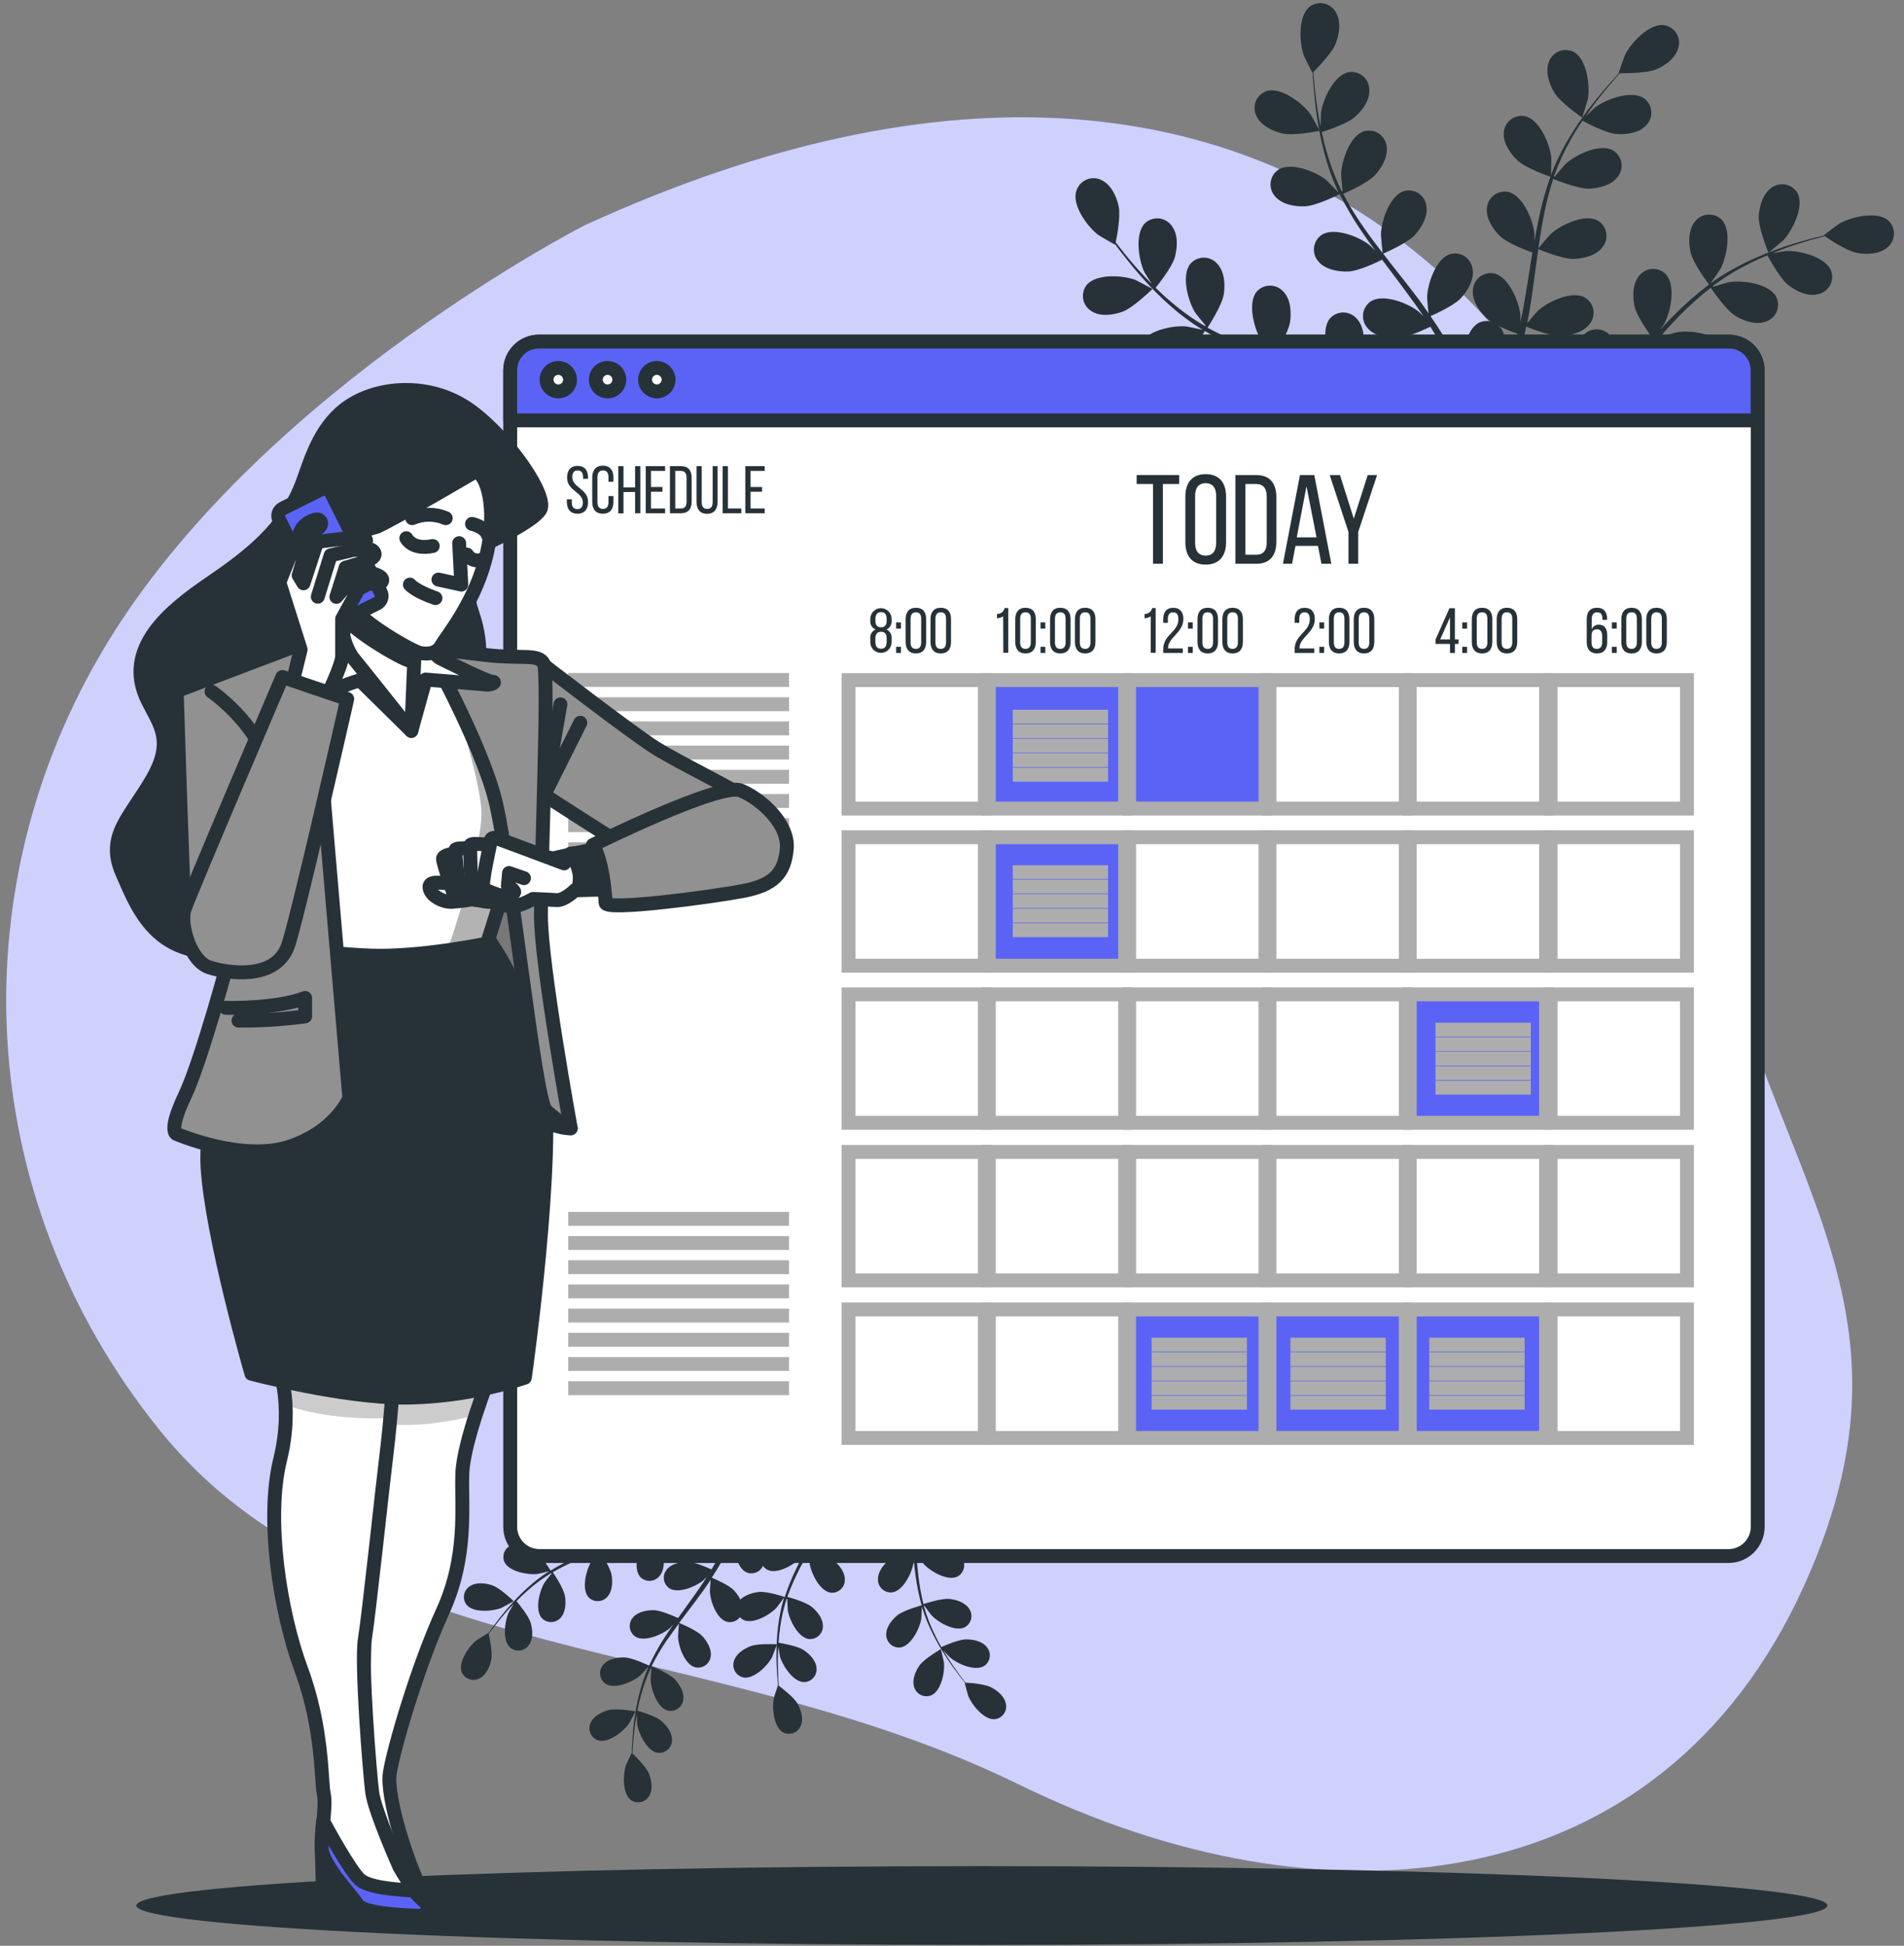 <svg width="137" height="140" viewBox="0 0 137 140" fill="none" xmlns="http://www.w3.org/2000/svg">
<rect x="0" y="0" width="137" height="140" fill="#808080" stroke="none"/>
<g clip-path="url(#clip0)">
<path d="M42.072 16.206C42.072 16.206 19.479 27.718 8.215 45.459C-3.049 63.199 -2.17 86.004 11.527 102.951C25.223 119.898 51.395 117.655 73.311 128.393C95.226 139.13 119.419 136.915 129.77 114.181C140.121 91.447 124.507 82.952 121.805 56.643C119.103 30.334 95.419 -8.192 42.072 16.206Z" fill="#5B63F6"/>
<path opacity="0.7" d="M42.072 16.206C42.072 16.206 19.479 27.718 8.215 45.459C-3.049 63.199 -2.17 86.004 11.527 102.951C25.223 119.898 51.395 117.655 73.311 128.393C95.226 139.13 119.419 136.915 129.77 114.181C140.121 91.447 124.507 82.952 121.805 56.643C119.103 30.334 95.419 -8.192 42.072 16.206Z" fill="white"/>
<path d="M70.648 139.936C104.248 139.936 131.485 138.667 131.485 137.102C131.485 135.537 104.248 134.268 70.648 134.268C37.049 134.268 9.811 135.537 9.811 137.102C9.811 138.667 37.049 139.936 70.648 139.936Z" fill="#263238"/>
<path d="M111.839 6.66C112.274 7.389 113.846 8.458 113.846 8.461C113.846 8.464 114.238 7.211 114.253 7.129C114.419 6.176 114.183 4.237 113.227 3.731C113.066 3.651 112.889 3.606 112.709 3.598C112.529 3.591 112.349 3.621 112.182 3.688C112.015 3.755 111.863 3.856 111.738 3.986C111.612 4.115 111.515 4.27 111.453 4.439C111.169 5.15 111.469 6.041 111.839 6.66Z" fill="#263238"/>
<path d="M127.243 18.179C127.243 18.197 128.257 17.351 128.315 17.29C128.98 16.589 129.847 14.839 129.335 13.893C129.244 13.737 129.122 13.602 128.976 13.497C128.83 13.392 128.663 13.319 128.487 13.282C128.31 13.246 128.128 13.247 127.953 13.286C127.777 13.324 127.611 13.4 127.466 13.507C126.835 13.939 126.593 14.849 126.547 15.572C126.52 16.417 127.243 18.179 127.243 18.179Z" fill="#263238"/>
<path d="M109.171 11.525C109.759 12.088 111.426 12.674 111.558 12.72C111.221 13.668 110.949 14.638 110.743 15.624C110.617 16.197 110.51 16.782 110.409 17.367C110.409 17.094 110.409 16.846 110.409 16.812C110.32 15.85 109.582 14.055 108.522 13.807C108.344 13.771 108.161 13.774 107.985 13.814C107.808 13.854 107.642 13.931 107.498 14.04C107.353 14.148 107.233 14.287 107.146 14.445C107.058 14.603 107.005 14.778 106.99 14.959C106.901 15.719 107.425 16.491 107.946 16.999C108.467 17.508 109.885 18.035 110.262 18.169C110.225 18.396 110.185 18.62 110.151 18.846C109.983 19.928 109.818 20.991 109.625 22.063C109.557 22.434 109.478 22.798 109.398 23.16C109.398 22.918 109.398 22.712 109.398 22.682C109.309 21.717 108.571 19.925 107.514 19.674C107.336 19.638 107.154 19.641 106.977 19.681C106.801 19.722 106.635 19.799 106.491 19.907C106.346 20.016 106.226 20.154 106.139 20.312C106.051 20.47 105.998 20.645 105.982 20.825C105.893 21.585 106.417 22.357 106.938 22.869C107.459 23.38 108.742 23.852 109.187 24.014C109.095 24.382 109.003 24.756 108.895 25.108C108.819 25.35 108.761 25.586 108.669 25.825L108.411 26.526C108.234 26.968 108.053 27.424 107.866 27.85C107.741 28.156 107.615 28.429 107.489 28.711C107.56 28.343 107.685 27.617 107.688 27.556C107.747 26.591 107.29 24.692 106.279 24.299C106.109 24.239 105.928 24.215 105.748 24.23C105.569 24.244 105.394 24.297 105.236 24.384C105.077 24.47 104.939 24.59 104.83 24.733C104.721 24.877 104.644 25.043 104.604 25.218C104.398 25.957 104.8 26.808 105.238 27.381C105.722 28.012 107.217 28.818 107.404 28.913C107.192 29.379 106.984 29.832 106.791 30.258C106.203 31.483 105.657 32.534 105.222 33.321L105.814 33.744C106.239 32.92 106.785 31.826 107.373 30.521C107.59 30.049 107.811 29.538 108.032 29.011C108.563 29.142 109.101 29.245 109.643 29.317C109.744 30.126 110.492 31.523 110.59 31.704C110.155 31.979 109.732 32.24 109.327 32.482C108.176 33.174 107.165 33.732 106.371 34.154L107.015 34.614C107.756 34.191 108.657 33.664 109.661 33.03C110.106 32.751 110.58 32.448 111.046 32.13C111.187 32.283 112.348 33.526 113.08 33.836C113.748 34.118 114.673 34.289 115.335 33.906C115.493 33.821 115.632 33.704 115.742 33.561C115.852 33.419 115.931 33.255 115.974 33.081C116.017 32.906 116.023 32.724 115.99 32.547C115.958 32.37 115.89 32.202 115.788 32.053C115.154 31.174 113.2 31.214 112.281 31.511C112.225 31.529 111.668 31.786 111.303 31.955C111.499 31.826 111.686 31.701 111.885 31.563C112.278 31.296 112.664 31.017 113.077 30.717L113.668 30.258C113.867 30.111 114.06 29.927 114.263 29.762C114.716 29.363 115.157 28.941 115.592 28.506C115.828 28.849 116.683 30.056 117.302 30.435C117.92 30.815 118.806 31.122 119.516 30.843C119.686 30.784 119.842 30.689 119.973 30.565C120.104 30.442 120.207 30.292 120.276 30.125C120.344 29.959 120.377 29.78 120.372 29.6C120.367 29.42 120.324 29.244 120.246 29.081C119.752 28.119 117.816 27.856 116.86 28.015C116.802 28.015 116.131 28.214 115.764 28.322C116.021 28.055 116.281 27.795 116.536 27.519C117.268 26.723 117.985 25.892 118.705 25.068L119.369 24.318C119.452 24.44 120.436 25.898 121.128 26.324C121.741 26.701 122.635 27.011 123.346 26.732C123.515 26.672 123.67 26.576 123.8 26.453C123.931 26.329 124.033 26.179 124.102 26.013C124.171 25.847 124.204 25.668 124.199 25.489C124.195 25.309 124.152 25.133 124.075 24.97C123.582 24.005 121.646 23.745 120.69 23.904C120.619 23.904 119.651 24.189 119.409 24.272C119.896 23.72 120.39 23.178 120.895 22.66C121.585 21.961 122.32 21.307 123.095 20.703C123.134 20.761 124.155 22.287 124.865 22.722C125.478 23.099 126.369 23.408 127.083 23.129C127.253 23.069 127.408 22.974 127.539 22.851C127.669 22.727 127.772 22.577 127.841 22.411C127.91 22.245 127.943 22.066 127.938 21.886C127.933 21.706 127.89 21.53 127.812 21.368C127.316 20.406 125.38 20.142 124.427 20.302C124.363 20.302 123.628 20.522 123.278 20.629L123.251 20.574C124.037 19.984 124.875 19.465 125.754 19.024C126.235 18.773 126.706 18.565 127.172 18.369C127.334 18.675 128.091 20.05 128.679 20.513C129.267 20.976 130.101 21.361 130.839 21.162C131.014 21.122 131.179 21.045 131.323 20.937C131.466 20.828 131.586 20.691 131.672 20.533C131.759 20.376 131.812 20.201 131.826 20.022C131.841 19.843 131.818 19.663 131.758 19.493C131.372 18.479 129.476 18.01 128.511 18.062C128.459 18.062 127.926 18.151 127.54 18.221C127.751 18.136 127.969 18.044 128.174 17.967C128.937 17.661 129.657 17.456 130.294 17.266C130.658 17.162 130.989 17.073 131.299 16.993C131.605 17.21 132.888 18.062 133.615 18.197C134.341 18.332 135.266 18.295 135.829 17.777C135.966 17.66 136.077 17.516 136.154 17.354C136.231 17.191 136.273 17.015 136.277 16.835C136.282 16.655 136.248 16.476 136.179 16.31C136.11 16.145 136.006 15.995 135.875 15.872C135.067 15.152 133.167 15.608 132.334 16.099C132.264 16.141 131.213 16.932 131.228 16.944H131.246C130.94 17.014 130.634 17.094 130.275 17.186C129.632 17.361 128.906 17.566 128.131 17.842C127.295 18.132 126.477 18.469 125.68 18.852C124.775 19.282 123.909 19.792 123.095 20.375L123.067 20.396C123.254 20.142 123.759 19.41 123.79 19.349C124.246 18.497 124.629 16.592 123.876 15.801C123.747 15.676 123.594 15.579 123.425 15.517C123.256 15.454 123.077 15.428 122.897 15.44C122.718 15.451 122.543 15.5 122.384 15.584C122.225 15.667 122.085 15.783 121.973 15.924C121.48 16.509 121.486 17.456 121.643 18.154C121.823 18.951 122.889 20.357 122.975 20.47C122.168 21.078 121.403 21.739 120.684 22.449C120.264 22.86 119.853 23.288 119.458 23.72C119.615 23.497 119.765 23.291 119.765 23.264C120.221 22.409 120.604 20.507 119.85 19.713C119.722 19.588 119.568 19.491 119.4 19.429C119.231 19.366 119.051 19.34 118.872 19.352C118.693 19.363 118.518 19.412 118.359 19.496C118.199 19.579 118.06 19.695 117.948 19.836C117.452 20.421 117.461 21.368 117.617 22.066C117.773 22.765 118.665 23.999 118.904 24.321C118.748 24.486 118.597 24.655 118.438 24.823C117.703 25.632 116.971 26.441 116.226 27.216C115.966 27.488 115.696 27.746 115.43 28.006C115.568 27.804 115.684 27.636 115.699 27.608C116.156 26.753 116.536 24.851 115.782 24.06C115.654 23.934 115.501 23.837 115.332 23.774C115.164 23.711 114.984 23.684 114.804 23.696C114.625 23.707 114.45 23.756 114.29 23.839C114.131 23.923 113.991 24.039 113.88 24.18C113.387 24.765 113.393 25.712 113.552 26.41C113.711 27.108 114.511 28.227 114.777 28.607C114.499 28.864 114.217 29.124 113.932 29.36C113.733 29.52 113.555 29.685 113.347 29.832L112.734 30.276C112.342 30.546 111.937 30.828 111.548 31.079C111.279 31.256 111.018 31.422 110.758 31.59C111.022 31.321 111.527 30.785 111.564 30.736C112.048 30.036 112.346 29.224 112.428 28.377C112.485 28.302 112.535 28.222 112.578 28.138C112.663 27.979 112.715 27.805 112.728 27.625C112.742 27.445 112.718 27.265 112.657 27.095C112.596 26.926 112.501 26.771 112.376 26.64C112.252 26.51 112.101 26.408 111.934 26.34C110.92 25.96 109.315 27.069 108.712 27.825C108.675 27.868 108.344 28.398 108.142 28.744C108.231 28.527 108.32 28.319 108.411 28.095C108.589 27.654 108.758 27.21 108.938 26.732C109.015 26.499 109.098 26.263 109.177 26.024C109.257 25.785 109.321 25.531 109.398 25.28C109.557 24.701 109.704 24.103 109.815 23.5C110.201 23.656 111.579 24.192 112.305 24.168C113.031 24.143 113.966 23.895 114.407 23.282C114.515 23.139 114.592 22.974 114.633 22.799C114.673 22.623 114.677 22.442 114.642 22.265C114.608 22.088 114.537 21.921 114.433 21.774C114.33 21.627 114.197 21.503 114.042 21.41C113.099 20.878 111.34 21.717 110.632 22.388C110.587 22.431 110.13 22.958 109.885 23.255C109.959 22.89 110.029 22.529 110.09 22.158C110.262 21.089 110.397 20.014 110.547 18.92C110.59 18.586 110.639 18.258 110.685 17.927C110.822 17.983 112.446 18.657 113.261 18.629C113.981 18.604 114.894 18.372 115.335 17.747C115.443 17.603 115.52 17.438 115.56 17.262C115.6 17.087 115.604 16.905 115.569 16.728C115.535 16.552 115.464 16.384 115.361 16.236C115.257 16.089 115.124 15.965 114.97 15.872C114.027 15.342 112.268 16.197 111.561 16.852C111.506 16.901 110.85 17.664 110.694 17.866C110.798 17.137 110.908 16.411 111.046 15.703C111.221 14.743 111.46 13.795 111.76 12.867C111.824 12.894 113.515 13.602 114.348 13.574C115.068 13.55 115.981 13.317 116.422 12.692C116.531 12.548 116.608 12.384 116.649 12.208C116.689 12.033 116.692 11.851 116.658 11.675C116.624 11.498 116.552 11.331 116.449 11.183C116.346 11.036 116.212 10.912 116.058 10.82C115.114 10.29 113.356 11.142 112.648 11.797C112.602 11.84 112.1 12.41 111.87 12.716L111.815 12.686C112.144 11.76 112.554 10.865 113.04 10.011C113.304 9.54 113.583 9.092 113.861 8.682C114.168 8.847 115.552 9.582 116.312 9.641C117.072 9.699 117.966 9.564 118.472 8.991C118.595 8.86 118.69 8.705 118.75 8.535C118.809 8.365 118.832 8.185 118.818 8.005C118.803 7.826 118.751 7.652 118.664 7.494C118.578 7.336 118.459 7.198 118.316 7.089C117.436 6.458 115.595 7.113 114.817 7.702C114.774 7.732 114.379 8.097 114.097 8.369C114.226 8.182 114.358 7.986 114.483 7.809C114.961 7.144 115.439 6.562 115.868 6.053C116.113 5.765 116.34 5.508 116.554 5.272C116.937 5.272 118.469 5.272 119.149 4.997C119.829 4.721 120.583 4.166 120.766 3.425C120.816 3.252 120.828 3.071 120.803 2.893C120.778 2.714 120.715 2.544 120.62 2.391C120.524 2.239 120.397 2.109 120.248 2.009C120.098 1.908 119.93 1.841 119.752 1.811C118.68 1.657 117.348 3.085 116.925 3.955C116.888 4.028 116.447 5.269 116.468 5.269H116.49C116.278 5.493 116.055 5.738 115.813 6.007C115.375 6.507 114.894 7.08 114.388 7.738C113.849 8.441 113.351 9.175 112.896 9.935C112.383 10.784 111.947 11.678 111.594 12.606C111.593 12.617 111.593 12.629 111.594 12.64C111.613 12.334 111.628 11.436 111.622 11.365C111.533 10.403 110.795 8.608 109.738 8.36C109.56 8.325 109.378 8.327 109.201 8.367C109.025 8.407 108.859 8.484 108.714 8.593C108.569 8.702 108.449 8.84 108.362 8.998C108.274 9.157 108.221 9.332 108.206 9.512C108.127 10.241 108.65 11.028 109.171 11.525Z" fill="#263238"/>
<path d="M80.782 22.424C81.579 22.118 82.927 20.786 82.927 20.786C82.927 20.786 81.772 20.173 81.701 20.139C80.797 19.799 78.849 19.674 78.175 20.522C78.067 20.666 77.991 20.83 77.951 21.006C77.911 21.181 77.908 21.362 77.942 21.538C77.977 21.715 78.049 21.882 78.152 22.029C78.255 22.175 78.388 22.299 78.543 22.391C79.171 22.804 80.105 22.67 80.782 22.424Z" fill="#263238"/>
<path d="M94.945 9.414C94.966 9.414 94.332 8.262 94.271 8.189C93.704 7.404 92.148 6.225 91.118 6.559C90.949 6.619 90.794 6.715 90.664 6.839C90.534 6.963 90.431 7.113 90.363 7.28C90.295 7.446 90.262 7.625 90.268 7.805C90.273 7.985 90.317 8.161 90.395 8.323C90.702 9.025 91.553 9.432 92.258 9.598C93.073 9.803 94.945 9.414 94.945 9.414Z" fill="#263238"/>
<path d="M85.068 25.944C85.733 25.47 86.615 23.941 86.686 23.818C87.558 24.325 88.464 24.773 89.397 25.16C89.939 25.39 90.493 25.601 91.051 25.81C90.781 25.751 90.539 25.702 90.506 25.699C89.544 25.61 87.629 26.006 87.203 27.001C87.137 27.169 87.108 27.348 87.115 27.527C87.124 27.707 87.169 27.883 87.249 28.044C87.33 28.205 87.443 28.347 87.582 28.461C87.72 28.576 87.882 28.66 88.055 28.708C88.784 28.934 89.651 28.564 90.239 28.144C90.827 27.724 91.615 26.428 91.814 26.085L92.457 26.318C93.489 26.683 94.522 27.044 95.52 27.427C95.873 27.565 96.213 27.709 96.556 27.856C96.32 27.804 96.118 27.764 96.087 27.761C95.122 27.672 93.211 28.067 92.785 29.06C92.718 29.227 92.687 29.407 92.695 29.587C92.702 29.767 92.747 29.943 92.827 30.104C92.907 30.266 93.02 30.408 93.159 30.523C93.298 30.637 93.46 30.721 93.633 30.769C94.366 30.996 95.23 30.625 95.818 30.206C96.406 29.786 97.117 28.616 97.349 28.208C97.695 28.368 98.045 28.515 98.373 28.695C98.593 28.818 98.817 28.919 99.034 29.054L99.678 29.434C100.079 29.691 100.492 29.951 100.875 30.212C101.145 30.393 101.399 30.567 101.654 30.745C101.304 30.607 100.615 30.35 100.554 30.334C99.616 30.099 97.665 30.197 97.092 31.119C97.001 31.274 96.945 31.446 96.925 31.625C96.906 31.803 96.924 31.984 96.979 32.155C97.034 32.326 97.124 32.484 97.244 32.618C97.364 32.752 97.51 32.859 97.674 32.932C98.363 33.269 99.273 33.033 99.92 32.709C100.627 32.35 101.696 31.03 101.828 30.87C102.248 31.177 102.655 31.453 103.035 31.731C104.141 32.54 105.063 33.263 105.765 33.839L106.289 33.34C105.556 32.767 104.582 32.028 103.409 31.195C102.983 30.889 102.52 30.582 102.043 30.276C102.269 29.778 102.465 29.266 102.631 28.744C103.446 28.793 104.956 28.316 105.152 28.254C105.342 28.729 105.523 29.195 105.685 29.639C106.151 30.898 106.512 31.995 106.782 32.852L107.352 32.304C107.076 31.498 106.72 30.515 106.282 29.409C106.092 28.925 105.881 28.41 105.654 27.878C105.832 27.767 107.269 26.857 107.707 26.193C108.105 25.58 108.445 24.71 108.191 23.99C108.137 23.818 108.047 23.66 107.928 23.525C107.809 23.391 107.662 23.283 107.498 23.208C107.334 23.134 107.157 23.095 106.977 23.094C106.797 23.093 106.619 23.13 106.454 23.203C105.474 23.662 105.152 25.589 105.278 26.548C105.278 26.606 105.431 27.21 105.532 27.59C105.44 27.375 105.351 27.167 105.253 26.946C105.063 26.511 104.858 26.082 104.64 25.62C104.53 25.399 104.414 25.179 104.3 24.955C104.187 24.731 104.046 24.508 103.92 24.278C103.614 23.76 103.28 23.249 102.931 22.746C103.314 22.578 104.659 21.962 105.146 21.423C105.633 20.884 106.099 20.072 105.955 19.321C105.928 19.143 105.863 18.973 105.766 18.822C105.669 18.67 105.541 18.541 105.39 18.442C105.239 18.344 105.07 18.278 104.892 18.25C104.714 18.221 104.532 18.23 104.359 18.277C103.32 18.583 102.707 20.439 102.686 21.407C102.686 21.469 102.747 22.164 102.787 22.544C102.576 22.238 102.367 21.931 102.144 21.625C101.494 20.758 100.814 19.9 100.137 19.043C99.929 18.779 99.724 18.515 99.524 18.249C99.659 18.191 101.274 17.492 101.819 16.892C102.303 16.356 102.772 15.538 102.631 14.787C102.603 14.609 102.539 14.439 102.441 14.288C102.343 14.136 102.215 14.007 102.064 13.909C101.913 13.811 101.743 13.745 101.565 13.717C101.387 13.689 101.206 13.699 101.032 13.746C99.996 14.052 99.383 15.909 99.362 16.877C99.362 16.947 99.451 17.949 99.485 18.203C99.034 17.621 98.59 17.036 98.177 16.445C97.612 15.646 97.101 14.812 96.645 13.948C96.706 13.92 98.397 13.2 98.955 12.582C99.439 12.049 99.907 11.231 99.766 10.48C99.739 10.302 99.674 10.132 99.576 9.981C99.478 9.83 99.35 9.701 99.199 9.602C99.048 9.504 98.879 9.438 98.701 9.409C98.523 9.381 98.341 9.39 98.167 9.435C97.129 9.742 96.519 11.601 96.498 12.566C96.498 12.631 96.562 13.393 96.605 13.755L96.544 13.773C96.11 12.887 95.755 11.965 95.484 11.016C95.328 10.498 95.208 9.996 95.101 9.503C95.432 9.399 96.924 8.915 97.49 8.415C98.057 7.916 98.587 7.19 98.526 6.415C98.519 6.234 98.475 6.056 98.395 5.894C98.316 5.731 98.203 5.588 98.064 5.472C97.924 5.356 97.762 5.271 97.588 5.223C97.414 5.174 97.231 5.163 97.052 5.189C95.986 5.383 95.177 7.159 95.049 8.118C95.049 8.17 95.027 8.709 95.024 9.102C94.981 8.878 94.929 8.648 94.892 8.434C94.745 7.625 94.663 6.881 94.586 6.219C94.549 5.839 94.525 5.499 94.503 5.18C94.773 4.911 95.848 3.817 96.112 3.125C96.375 2.432 96.516 1.519 96.112 0.87C96.022 0.714 95.9 0.579 95.755 0.473C95.609 0.367 95.443 0.293 95.267 0.256C95.091 0.219 94.909 0.219 94.733 0.257C94.557 0.294 94.391 0.369 94.246 0.475C93.388 1.137 93.486 3.088 93.814 3.998C93.842 4.074 94.427 5.254 94.442 5.242L94.457 5.223C94.457 5.53 94.488 5.863 94.516 6.222C94.571 6.887 94.638 7.64 94.767 8.452C94.894 9.329 95.075 10.198 95.306 11.053C95.558 12.012 95.895 12.947 96.314 13.847L96.332 13.877C96.115 13.645 95.49 13.017 95.438 12.958C94.684 12.346 92.871 11.623 91.967 12.22C91.819 12.323 91.695 12.456 91.602 12.61C91.509 12.764 91.45 12.936 91.428 13.115C91.406 13.293 91.422 13.475 91.474 13.647C91.527 13.819 91.616 13.978 91.734 14.113C92.218 14.705 93.143 14.873 93.879 14.845C94.693 14.818 96.274 14.031 96.4 13.966C96.85 14.872 97.362 15.746 97.931 16.582C98.256 17.073 98.602 17.554 98.952 18.035C98.759 17.838 98.587 17.667 98.559 17.645C97.806 17.033 95.992 16.31 95.088 16.907C94.941 17.01 94.817 17.143 94.724 17.297C94.631 17.451 94.571 17.623 94.549 17.802C94.527 17.98 94.543 18.162 94.596 18.334C94.649 18.506 94.737 18.665 94.856 18.8C95.34 19.392 96.265 19.56 97 19.536C97.735 19.511 99.093 18.865 99.451 18.687C99.589 18.871 99.721 19.055 99.858 19.235C100.517 20.112 101.179 20.982 101.801 21.852C102.021 22.158 102.226 22.464 102.432 22.771L102.092 22.431C101.338 21.818 99.524 21.098 98.621 21.692C98.473 21.795 98.349 21.928 98.256 22.082C98.163 22.236 98.103 22.408 98.081 22.587C98.059 22.766 98.075 22.947 98.128 23.119C98.181 23.291 98.269 23.45 98.388 23.586C98.869 24.18 99.797 24.348 100.532 24.321C101.268 24.293 102.493 23.708 102.919 23.506C103.121 23.831 103.323 24.155 103.504 24.477C103.62 24.701 103.749 24.909 103.856 25.139C103.963 25.369 104.077 25.589 104.184 25.813C104.377 26.248 104.576 26.695 104.754 27.124C104.879 27.43 104.993 27.709 105.109 27.997C104.895 27.691 104.46 27.078 104.42 27.047C103.821 26.441 103.078 25.998 102.26 25.761C102.197 25.69 102.128 25.627 102.052 25.571C101.912 25.457 101.749 25.375 101.575 25.329C101.401 25.283 101.219 25.274 101.041 25.303C100.863 25.331 100.694 25.398 100.543 25.497C100.393 25.596 100.265 25.725 100.168 25.877C99.607 26.796 100.398 28.588 101.032 29.317C101.068 29.36 101.528 29.783 101.819 30.046C101.623 29.918 101.436 29.792 101.234 29.663C100.833 29.406 100.425 29.158 99.99 28.895L99.338 28.527C99.123 28.398 98.878 28.291 98.648 28.175C98.106 27.908 97.545 27.666 96.976 27.433C97.199 27.084 97.98 25.828 98.091 25.111C98.201 24.394 98.14 23.457 97.607 22.909C97.486 22.775 97.339 22.668 97.175 22.595C97.01 22.521 96.832 22.483 96.652 22.483C96.472 22.483 96.294 22.521 96.13 22.595C95.966 22.668 95.819 22.775 95.698 22.909C95.003 23.739 95.517 25.623 96.032 26.441C96.063 26.493 96.501 27.053 96.746 27.332C96.4 27.197 96.057 27.059 95.704 26.931C94.687 26.566 93.646 26.226 92.607 25.883L91.657 25.577C91.737 25.454 92.699 23.981 92.822 23.175C92.929 22.461 92.871 21.521 92.338 20.976C92.217 20.842 92.07 20.735 91.906 20.662C91.741 20.588 91.563 20.55 91.383 20.55C91.203 20.55 91.025 20.588 90.861 20.662C90.697 20.735 90.549 20.842 90.429 20.976C89.734 21.806 90.248 23.693 90.763 24.511C90.8 24.572 91.428 25.356 91.599 25.549C90.901 25.31 90.208 25.071 89.537 24.805C88.628 24.453 87.742 24.043 86.885 23.579C86.921 23.521 87.932 21.986 88.058 21.165C88.168 20.452 88.107 19.511 87.574 18.963C87.454 18.829 87.306 18.722 87.142 18.649C86.978 18.576 86.8 18.538 86.62 18.538C86.44 18.538 86.262 18.576 86.097 18.649C85.933 18.722 85.786 18.829 85.665 18.963C84.97 19.793 85.485 21.677 85.999 22.495C86.033 22.55 86.511 23.148 86.744 23.414L86.704 23.463C85.855 22.967 85.052 22.396 84.305 21.757C83.888 21.41 83.509 21.055 83.15 20.703C83.368 20.436 84.348 19.208 84.541 18.482C84.734 17.756 84.774 16.843 84.302 16.239C84.197 16.094 84.062 15.972 83.906 15.882C83.75 15.792 83.577 15.735 83.398 15.716C83.219 15.698 83.039 15.717 82.868 15.773C82.697 15.828 82.539 15.92 82.406 16.04C81.622 16.791 81.928 18.721 82.348 19.591C82.372 19.637 82.654 20.093 82.871 20.421C82.712 20.259 82.544 20.096 82.394 19.937C81.827 19.346 81.343 18.77 80.923 18.255C80.684 17.949 80.476 17.688 80.28 17.434C80.359 17.06 80.65 15.556 80.491 14.833C80.332 14.11 79.94 13.271 79.244 12.952C79.077 12.87 78.894 12.825 78.708 12.821C78.522 12.817 78.337 12.853 78.166 12.927C77.995 13.002 77.843 13.112 77.719 13.251C77.595 13.391 77.503 13.555 77.449 13.733C77.1 14.76 78.258 16.331 79.033 16.91C79.1 16.959 80.237 17.621 80.243 17.603C80.249 17.584 80.243 17.584 80.243 17.578C80.424 17.829 80.62 18.096 80.856 18.381C81.266 18.905 81.738 19.493 82.293 20.099C82.883 20.761 83.512 21.387 84.177 21.974C84.917 22.635 85.715 23.228 86.56 23.748H86.594C86.287 23.674 85.414 23.491 85.347 23.485C84.385 23.396 82.47 23.791 82.044 24.783C81.978 24.951 81.948 25.131 81.956 25.31C81.963 25.49 82.009 25.667 82.089 25.828C82.169 25.989 82.283 26.132 82.422 26.246C82.561 26.361 82.722 26.445 82.896 26.493C83.616 26.735 84.495 26.364 85.068 25.944Z" fill="#263238"/>
<path d="M35.431 114.068C36.001 114.264 36.962 115.204 36.962 115.204C36.962 115.204 36.148 115.661 36.092 115.682C35.452 115.94 34.064 116.059 33.571 115.465C33.493 115.364 33.437 115.247 33.406 115.123C33.375 114.999 33.371 114.869 33.393 114.743C33.415 114.617 33.464 114.497 33.535 114.391C33.606 114.285 33.699 114.194 33.807 114.126C34.276 113.82 34.944 113.899 35.431 114.068Z" fill="#263238"/>
<path d="M45.721 123.133C45.721 123.133 45.292 123.963 45.258 124.012C44.866 124.579 43.773 125.442 43.034 125.219C42.913 125.178 42.802 125.111 42.708 125.025C42.614 124.938 42.539 124.833 42.487 124.715C42.437 124.598 42.41 124.471 42.411 124.343C42.412 124.215 42.44 124.089 42.492 123.972C42.703 123.47 43.301 123.166 43.8 123.038C44.385 122.888 45.721 123.133 45.721 123.133Z" fill="#263238"/>
<path d="M38.433 111.51C38.914 111.838 39.566 112.916 39.618 113.002C40.234 112.626 40.873 112.293 41.533 112.003C41.916 111.835 42.308 111.672 42.7 111.519C42.51 111.562 42.339 111.602 42.314 111.602C41.631 111.681 40.262 111.43 39.94 110.726C39.892 110.607 39.869 110.48 39.873 110.353C39.876 110.225 39.906 110.1 39.961 109.985C40.016 109.869 40.094 109.767 40.191 109.683C40.287 109.6 40.4 109.538 40.522 109.5C41.04 109.326 41.662 109.577 42.088 109.868C42.514 110.159 43.096 111.072 43.243 111.314L43.699 111.136C44.428 110.86 45.157 110.588 45.865 110.3C46.116 110.199 46.358 110.088 46.6 109.993L46.266 110.067C45.58 110.144 44.211 109.892 43.892 109.188C43.844 109.07 43.821 108.943 43.825 108.815C43.828 108.687 43.858 108.562 43.913 108.447C43.968 108.332 44.046 108.229 44.142 108.146C44.239 108.062 44.352 108 44.474 107.962C44.989 107.788 45.611 108.042 46.036 108.33C46.462 108.618 46.986 109.445 47.167 109.733C47.409 109.614 47.657 109.494 47.887 109.368C48.043 109.28 48.193 109.203 48.352 109.105L48.806 108.823C49.088 108.636 49.382 108.44 49.651 108.25L50.184 107.834C49.936 107.938 49.449 108.14 49.406 108.14C48.742 108.321 47.348 108.278 46.928 107.632C46.861 107.522 46.819 107.399 46.802 107.272C46.786 107.145 46.797 107.016 46.833 106.893C46.87 106.77 46.932 106.656 47.015 106.558C47.099 106.461 47.201 106.382 47.317 106.326C47.801 106.078 48.453 106.232 48.919 106.455C49.385 106.679 50.209 107.625 50.307 107.742C50.613 107.527 50.889 107.313 51.156 107.111C51.931 106.516 52.577 105.983 53.07 105.579L53.45 105.928C52.935 106.345 52.252 106.887 51.428 107.488C51.122 107.708 50.815 107.938 50.469 108.168C50.637 108.519 50.785 108.88 50.91 109.249C51.523 109.268 52.13 109.371 52.715 109.555C52.843 109.212 52.966 108.878 53.073 108.56C53.38 107.656 53.631 106.869 53.808 106.253L54.222 106.633C54.038 107.212 53.799 107.919 53.505 108.716C53.377 109.062 53.233 109.433 53.079 109.813C53.208 109.886 54.246 110.514 54.568 110.983C54.89 111.452 55.117 112.028 54.945 112.545C54.908 112.668 54.846 112.781 54.763 112.879C54.68 112.976 54.578 113.055 54.462 113.11C54.347 113.166 54.221 113.196 54.093 113.2C53.965 113.204 53.838 113.182 53.72 113.133C53.015 112.827 52.755 111.449 52.828 110.762C52.828 110.723 52.929 110.291 52.997 110.018C52.932 110.171 52.874 110.324 52.807 110.481C52.678 110.787 52.537 111.093 52.39 111.436C52.313 111.593 52.237 111.743 52.157 111.914C52.078 112.086 51.983 112.239 51.897 112.401C51.685 112.778 51.456 113.146 51.214 113.513C51.489 113.63 52.457 114.049 52.813 114.432C53.168 114.815 53.511 115.382 53.425 115.921C53.408 116.048 53.364 116.169 53.296 116.278C53.229 116.386 53.139 116.479 53.034 116.552C52.928 116.624 52.809 116.673 52.683 116.696C52.558 116.72 52.429 116.716 52.304 116.687C51.56 116.485 51.094 115.171 51.079 114.481C51.079 114.439 51.109 113.942 51.134 113.67C50.987 113.89 50.828 114.108 50.687 114.325C50.236 114.953 49.768 115.575 49.293 116.197C49.149 116.387 49.008 116.58 48.867 116.77C48.965 116.81 50.126 117.284 50.524 117.707C50.877 118.081 51.223 118.657 51.137 119.193C51.119 119.32 51.075 119.442 51.008 119.55C50.94 119.659 50.85 119.753 50.744 119.825C50.639 119.897 50.519 119.946 50.393 119.969C50.267 119.992 50.137 119.989 50.013 119.959C49.268 119.757 48.806 118.442 48.787 117.753C48.787 117.701 48.833 116.987 48.855 116.807C48.548 117.226 48.242 117.649 47.936 118.078C47.547 118.656 47.195 119.257 46.882 119.879C46.928 119.898 48.144 120.388 48.551 120.82C48.904 121.193 49.25 121.769 49.164 122.309C49.146 122.435 49.102 122.557 49.035 122.666C48.967 122.775 48.877 122.868 48.772 122.94C48.666 123.012 48.546 123.062 48.42 123.085C48.294 123.108 48.164 123.104 48.04 123.074C47.295 122.869 46.833 121.543 46.815 120.869C46.815 120.823 46.848 120.277 46.873 120.02H46.83C46.533 120.655 46.294 121.315 46.116 121.993C46.012 122.364 45.932 122.725 45.865 123.081C46.101 123.148 47.173 123.47 47.584 123.819C47.994 124.168 48.383 124.686 48.352 125.228C48.349 125.356 48.318 125.482 48.263 125.597C48.208 125.713 48.129 125.816 48.032 125.899C47.935 125.982 47.821 126.045 47.699 126.081C47.576 126.118 47.447 126.129 47.32 126.113C46.557 125.994 45.954 124.738 45.846 124.058C45.846 124.021 45.825 123.638 45.816 123.356C45.788 123.519 45.755 123.681 45.733 123.834C45.641 124.413 45.592 124.946 45.552 125.418C45.531 125.688 45.519 125.933 45.51 126.159C45.706 126.349 46.487 127.112 46.686 127.602C46.885 128.092 46.992 128.739 46.72 129.207C46.657 129.319 46.572 129.416 46.469 129.493C46.367 129.569 46.25 129.624 46.126 129.653C46.001 129.682 45.872 129.684 45.746 129.66C45.621 129.636 45.501 129.586 45.396 129.514C44.783 129.057 44.814 127.676 45.035 127.011C45.056 126.953 45.454 126.092 45.464 126.113C45.464 125.893 45.464 125.657 45.491 125.4C45.519 124.925 45.556 124.389 45.635 123.81C45.715 123.183 45.831 122.561 45.981 121.947C46.147 121.259 46.374 120.586 46.658 119.937C46.659 119.93 46.659 119.923 46.658 119.916C46.508 120.084 46.073 120.544 46.046 120.575C45.516 121.019 44.235 121.564 43.58 121.154C43.473 121.082 43.383 120.989 43.315 120.88C43.247 120.771 43.203 120.649 43.184 120.522C43.166 120.395 43.175 120.266 43.21 120.143C43.244 120.019 43.305 119.904 43.386 119.806C43.724 119.377 44.379 119.245 44.897 119.251C45.476 119.251 46.615 119.8 46.704 119.842C47.005 119.187 47.349 118.553 47.734 117.943C47.96 117.588 48.199 117.239 48.441 116.892C48.306 117.033 48.184 117.159 48.166 117.174C47.639 117.618 46.355 118.164 45.715 117.753C45.608 117.681 45.518 117.588 45.45 117.479C45.382 117.371 45.338 117.249 45.32 117.122C45.301 116.995 45.31 116.866 45.345 116.742C45.38 116.619 45.44 116.504 45.522 116.405C45.856 115.976 46.514 115.845 47.029 115.851C47.544 115.857 48.533 116.298 48.791 116.418L49.072 116.022C49.529 115.388 49.991 114.757 50.42 114.126C50.57 113.905 50.727 113.679 50.855 113.455C50.736 113.581 50.635 113.688 50.616 113.7C50.086 114.144 48.806 114.69 48.166 114.279C48.06 114.207 47.97 114.114 47.902 114.006C47.835 113.897 47.79 113.776 47.772 113.649C47.754 113.523 47.762 113.394 47.797 113.271C47.831 113.148 47.891 113.033 47.972 112.934C48.306 112.502 48.965 112.371 49.48 112.377C49.994 112.383 50.886 112.781 51.192 112.922C51.333 112.689 51.471 112.456 51.597 112.224C51.676 112.061 51.765 111.917 51.839 111.746C51.912 111.574 51.989 111.421 52.062 111.262C52.191 110.955 52.329 110.625 52.448 110.318C52.534 110.104 52.611 109.898 52.687 109.69C52.54 109.914 52.24 110.343 52.209 110.376C51.794 110.818 51.272 111.146 50.693 111.326C50.648 111.376 50.599 111.422 50.546 111.464C50.448 111.546 50.333 111.607 50.21 111.643C50.087 111.678 49.958 111.688 49.831 111.67C49.704 111.653 49.582 111.609 49.473 111.542C49.364 111.475 49.27 111.386 49.198 111.28C48.784 110.628 49.324 109.344 49.762 108.811C49.789 108.78 50.108 108.474 50.313 108.281C50.175 108.376 50.043 108.468 49.899 108.563C49.621 108.753 49.333 108.933 49.026 109.13L48.567 109.402C48.417 109.497 48.242 109.577 48.08 109.663C47.7 109.862 47.302 110.042 46.897 110.214C47.063 110.462 47.639 111.347 47.727 111.856C47.816 112.365 47.789 113.035 47.421 113.434C47.336 113.53 47.232 113.607 47.116 113.66C46.999 113.714 46.873 113.742 46.745 113.744C46.617 113.746 46.49 113.72 46.372 113.67C46.254 113.62 46.148 113.546 46.061 113.452C45.556 112.87 45.892 111.519 46.248 110.928C46.269 110.891 46.572 110.496 46.741 110.281C46.499 110.386 46.257 110.487 46.006 110.588C45.286 110.863 44.548 111.121 43.812 111.381C43.589 111.458 43.365 111.54 43.142 111.623C43.2 111.709 43.907 112.744 44.005 113.317C44.094 113.823 44.067 114.494 43.699 114.892C43.614 114.988 43.511 115.065 43.395 115.118C43.279 115.171 43.153 115.2 43.025 115.202C42.898 115.204 42.771 115.179 42.653 115.13C42.535 115.08 42.429 115.006 42.342 114.913C41.833 114.331 42.17 112.98 42.526 112.389C42.55 112.343 42.988 111.776 43.105 111.635C42.611 111.816 42.121 111.997 41.647 112.199C41.002 112.463 40.377 112.77 39.775 113.118C39.802 113.158 40.544 114.236 40.648 114.821C40.734 115.327 40.706 115.998 40.342 116.396C40.257 116.492 40.153 116.57 40.037 116.623C39.92 116.677 39.794 116.706 39.666 116.708C39.538 116.71 39.411 116.685 39.293 116.635C39.175 116.585 39.069 116.511 38.981 116.418C38.473 115.835 38.81 114.484 39.165 113.893C39.19 113.853 39.52 113.421 39.683 113.219L39.652 113.186C39.054 113.551 38.491 113.97 37.967 114.435C37.676 114.69 37.413 114.947 37.162 115.204C37.318 115.391 38.035 116.252 38.185 116.767C38.335 117.281 38.375 117.934 38.05 118.369C37.976 118.474 37.881 118.562 37.772 118.628C37.662 118.694 37.539 118.737 37.412 118.752C37.285 118.768 37.155 118.757 37.033 118.72C36.91 118.683 36.796 118.621 36.699 118.537C36.129 118.017 36.316 116.638 36.604 116.01C36.619 115.976 36.819 115.649 36.965 115.397C36.855 115.514 36.736 115.633 36.632 115.75C36.236 116.179 35.903 116.598 35.608 116.975C35.443 117.186 35.302 117.386 35.164 117.569C35.225 117.833 35.455 118.902 35.351 119.407C35.247 119.913 34.983 120.529 34.49 120.765C34.377 120.823 34.252 120.858 34.125 120.866C33.997 120.874 33.87 120.856 33.75 120.811C33.63 120.767 33.52 120.699 33.428 120.61C33.337 120.521 33.264 120.414 33.216 120.296C32.952 119.57 33.755 118.43 34.297 118.007C34.346 117.971 35.146 117.484 35.149 117.496C35.275 117.315 35.412 117.122 35.566 116.917C35.85 116.537 36.178 116.108 36.564 115.67C36.977 115.191 37.416 114.735 37.882 114.307C38.391 113.838 38.941 113.415 39.523 113.042H39.545C39.328 113.1 38.709 113.244 38.663 113.25C37.977 113.326 36.607 113.075 36.288 112.371C36.24 112.253 36.217 112.126 36.221 111.999C36.224 111.871 36.254 111.746 36.308 111.631C36.363 111.515 36.441 111.413 36.537 111.329C36.633 111.246 36.746 111.183 36.867 111.145C37.385 110.952 38.007 111.204 38.433 111.51Z" fill="#263238"/>
<path d="M53.989 118.449C54.553 118.225 55.907 118.305 55.907 118.305C55.907 118.305 55.582 119.181 55.555 119.224C55.248 119.836 54.259 120.826 53.496 120.694C53.371 120.668 53.253 120.616 53.149 120.541C53.045 120.467 52.958 120.371 52.893 120.261C52.828 120.151 52.787 120.029 52.772 119.902C52.757 119.775 52.769 119.646 52.807 119.524C52.941 119.009 53.511 118.635 53.989 118.449Z" fill="#263238"/>
<path d="M67.701 118.648C67.701 118.648 67.916 119.567 67.922 119.616C67.992 120.302 67.726 121.668 67.003 121.978C66.884 122.026 66.756 122.048 66.628 122.044C66.5 122.039 66.374 122.008 66.258 121.952C66.143 121.896 66.04 121.817 65.958 121.719C65.875 121.621 65.813 121.506 65.777 121.383C65.609 120.866 65.869 120.244 66.163 119.824C66.528 119.328 67.701 118.648 67.701 118.648Z" fill="#263238"/>
<path d="M54.599 114.54C55.178 114.478 56.373 114.874 56.468 114.904C56.692 114.219 56.962 113.55 57.276 112.901C57.454 112.524 57.65 112.147 57.846 111.773C57.733 111.93 57.626 112.08 57.61 112.08C57.138 112.582 55.934 113.284 55.236 112.956C55.122 112.898 55.021 112.816 54.94 112.717C54.858 112.617 54.799 112.502 54.765 112.378C54.732 112.254 54.724 112.125 54.743 111.998C54.763 111.871 54.809 111.75 54.878 111.642C55.156 111.176 55.797 110.961 56.305 110.906C56.814 110.851 57.852 111.164 58.125 111.253L58.355 110.824C58.731 110.137 59.108 109.457 59.458 108.777C59.583 108.538 59.693 108.299 59.807 108.057C59.706 108.198 59.617 108.315 59.602 108.33C59.133 108.835 57.926 109.534 57.227 109.206C57.113 109.148 57.013 109.067 56.932 108.967C56.851 108.868 56.792 108.753 56.758 108.63C56.725 108.506 56.717 108.377 56.736 108.251C56.755 108.124 56.8 108.003 56.869 107.895C57.151 107.426 57.788 107.215 58.3 107.16C58.811 107.105 59.745 107.386 60.067 107.491C60.174 107.239 60.285 106.991 60.373 106.743C60.435 106.575 60.505 106.415 60.554 106.241C60.603 106.066 60.664 105.901 60.717 105.732C60.809 105.404 60.903 105.07 60.986 104.749C61.044 104.525 61.093 104.311 61.145 104.096C61.026 104.335 60.781 104.801 60.756 104.838C60.367 105.407 59.283 106.281 58.541 106.063C58.42 106.023 58.308 105.957 58.213 105.871C58.118 105.785 58.042 105.68 57.991 105.563C57.939 105.446 57.912 105.319 57.912 105.191C57.912 105.063 57.938 104.936 57.99 104.819C58.195 104.317 58.793 104.007 59.292 103.876C59.84 103.729 61.032 103.925 61.182 103.949C61.268 103.594 61.348 103.248 61.415 102.92C61.62 101.964 61.764 101.14 61.868 100.5L62.383 100.521C62.267 101.171 62.098 102.025 61.862 103.018C61.776 103.379 61.682 103.765 61.577 104.161C61.933 104.317 62.279 104.495 62.613 104.694C63.093 104.316 63.623 104.007 64.188 103.775C64.062 103.428 63.936 103.098 63.814 102.785C63.465 101.894 63.137 101.137 62.87 100.552L63.434 100.573C63.67 101.134 63.949 101.823 64.24 102.623C64.371 102.969 64.5 103.346 64.632 103.732C64.779 103.707 65.974 103.508 66.522 103.652C67.021 103.784 67.618 104.09 67.827 104.596C67.879 104.713 67.905 104.84 67.905 104.968C67.905 105.096 67.878 105.222 67.826 105.34C67.774 105.457 67.699 105.562 67.604 105.648C67.509 105.734 67.397 105.799 67.275 105.839C66.534 106.06 65.437 105.187 65.061 104.614C65.036 104.58 64.828 104.188 64.702 103.94C64.754 104.096 64.806 104.246 64.858 104.415C64.963 104.737 65.061 105.061 65.165 105.41C65.208 105.582 65.254 105.754 65.296 105.925C65.339 106.097 65.376 106.287 65.416 106.467C65.499 106.887 65.566 107.319 65.621 107.754C65.903 107.662 66.911 107.353 67.425 107.408C67.94 107.463 68.574 107.674 68.856 108.143C68.925 108.251 68.97 108.372 68.99 108.498C69.009 108.625 69.001 108.754 68.968 108.877C68.934 109.001 68.876 109.116 68.795 109.215C68.715 109.314 68.615 109.396 68.501 109.454C67.802 109.785 66.595 109.087 66.127 108.584C66.096 108.551 65.799 108.152 65.639 107.929C65.67 108.192 65.704 108.453 65.728 108.719C65.796 109.488 65.839 110.269 65.888 111.047C65.888 111.286 65.918 111.522 65.934 111.761C66.035 111.727 67.226 111.332 67.802 111.393C68.314 111.449 68.951 111.66 69.233 112.126C69.302 112.234 69.348 112.355 69.368 112.482C69.387 112.608 69.38 112.738 69.346 112.861C69.313 112.985 69.254 113.101 69.173 113.2C69.093 113.3 68.992 113.381 68.878 113.44C68.179 113.768 66.972 113.072 66.5 112.567C66.467 112.53 66.038 111.954 65.937 111.804C65.974 112.328 66.013 112.849 66.075 113.36C66.155 114.051 66.279 114.737 66.445 115.413C66.494 115.397 67.735 114.981 68.323 115.045C68.835 115.097 69.472 115.312 69.754 115.777C69.823 115.885 69.869 116.006 69.888 116.133C69.908 116.26 69.901 116.389 69.867 116.513C69.834 116.637 69.775 116.752 69.694 116.852C69.613 116.951 69.513 117.033 69.398 117.091C68.7 117.419 67.493 116.724 67.024 116.218C66.994 116.185 66.666 115.747 66.516 115.535L66.476 115.554C66.663 116.23 66.911 116.889 67.217 117.52C67.38 117.87 67.554 118.194 67.732 118.507C67.956 118.406 68.982 117.952 69.518 117.952C70.054 117.952 70.691 118.09 71.019 118.525C71.099 118.625 71.157 118.74 71.191 118.863C71.224 118.987 71.231 119.116 71.211 119.242C71.191 119.368 71.146 119.489 71.077 119.597C71.008 119.704 70.917 119.796 70.811 119.867C70.152 120.271 68.878 119.711 68.36 119.254C68.332 119.23 68.053 118.948 67.882 118.743C67.965 118.881 68.047 119.028 68.13 119.159C68.436 119.659 68.743 120.094 69.022 120.48C69.181 120.697 69.328 120.89 69.472 121.071C69.742 121.071 70.832 121.157 71.31 121.399C71.788 121.641 72.284 122.063 72.379 122.6C72.405 122.725 72.403 122.855 72.376 122.98C72.348 123.105 72.295 123.223 72.219 123.326C72.143 123.43 72.047 123.516 71.935 123.58C71.824 123.643 71.701 123.683 71.573 123.696C70.805 123.751 69.928 122.667 69.671 122.027C69.65 121.972 69.401 121.068 69.417 121.068H69.432C69.291 120.899 69.144 120.716 68.988 120.51C68.7 120.13 68.375 119.698 68.069 119.205C67.722 118.678 67.406 118.131 67.122 117.566C66.801 116.935 66.536 116.277 66.332 115.6C66.332 115.6 66.332 115.581 66.332 115.575C66.332 115.802 66.295 116.433 66.286 116.494C66.173 117.174 65.554 118.421 64.791 118.534C64.664 118.549 64.535 118.537 64.412 118.498C64.29 118.46 64.177 118.397 64.081 118.312C63.984 118.228 63.907 118.124 63.853 118.008C63.799 117.891 63.77 117.765 63.768 117.637C63.743 117.091 64.157 116.561 64.552 116.234C64.999 115.863 66.216 115.532 66.314 115.505C66.122 114.81 65.978 114.104 65.882 113.391C65.823 112.974 65.777 112.554 65.734 112.132C65.734 112.328 65.716 112.502 65.71 112.527C65.597 113.207 64.978 114.454 64.215 114.567C64.085 114.585 63.953 114.574 63.827 114.536C63.702 114.498 63.585 114.434 63.487 114.347C63.388 114.261 63.309 114.154 63.255 114.035C63.201 113.915 63.173 113.785 63.173 113.654C63.149 113.112 63.562 112.582 63.958 112.251C64.353 111.92 65.391 111.617 65.664 111.54C65.664 111.378 65.636 111.216 65.621 111.053C65.557 110.275 65.496 109.5 65.413 108.74C65.385 108.471 65.345 108.207 65.309 107.947C65.309 108.119 65.29 108.253 65.287 108.287C65.174 108.967 64.555 110.217 63.789 110.327C63.662 110.341 63.533 110.329 63.411 110.29C63.289 110.252 63.177 110.188 63.081 110.104C62.985 110.019 62.907 109.916 62.854 109.8C62.8 109.684 62.771 109.558 62.769 109.43C62.745 108.888 63.158 108.358 63.553 108.03C63.949 107.702 64.886 107.417 65.211 107.328C65.165 107.062 65.119 106.792 65.061 106.535C65.018 106.36 64.987 106.189 64.935 106.014L64.788 105.502C64.684 105.178 64.58 104.844 64.482 104.531C64.408 104.314 64.331 104.109 64.258 103.9C64.289 104.167 64.341 104.691 64.341 104.733C64.31 105.339 64.124 105.927 63.801 106.44C63.802 106.508 63.796 106.575 63.783 106.642C63.762 106.768 63.714 106.889 63.644 106.996C63.573 107.103 63.481 107.194 63.373 107.263C63.265 107.333 63.144 107.379 63.017 107.398C62.891 107.418 62.761 107.411 62.637 107.377C61.899 107.151 61.473 105.824 61.464 105.135C61.464 105.095 61.504 104.654 61.538 104.375C61.492 104.534 61.452 104.681 61.406 104.856C61.317 105.184 61.216 105.509 61.099 105.858C61.044 106.023 60.986 106.192 60.928 106.36C60.87 106.529 60.796 106.703 60.729 106.875C60.566 107.273 60.383 107.668 60.19 108.063C60.474 108.143 61.489 108.44 61.887 108.771C62.285 109.102 62.699 109.626 62.674 110.171C62.672 110.299 62.644 110.426 62.59 110.542C62.537 110.658 62.459 110.762 62.363 110.847C62.267 110.932 62.155 110.996 62.032 111.035C61.91 111.073 61.781 111.086 61.654 111.072C60.888 110.958 60.269 109.715 60.153 109.035C60.153 108.992 60.119 108.492 60.11 108.22C59.99 108.456 59.874 108.691 59.745 108.927C59.378 109.604 58.986 110.281 58.594 110.955L58.241 111.568C58.342 111.596 59.556 111.923 60 112.291C60.444 112.659 60.812 113.149 60.79 113.694C60.788 113.822 60.759 113.949 60.705 114.065C60.651 114.181 60.574 114.285 60.477 114.369C60.381 114.454 60.268 114.517 60.146 114.556C60.023 114.594 59.894 114.606 59.767 114.592C59.004 114.481 58.382 113.235 58.269 112.554C58.269 112.502 58.22 111.789 58.22 111.605C57.962 112.061 57.708 112.524 57.475 112.98C57.162 113.602 56.886 114.242 56.651 114.898C56.7 114.898 57.966 115.247 58.422 115.624C58.82 115.955 59.234 116.482 59.209 117.027C59.207 117.155 59.178 117.281 59.125 117.397C59.071 117.513 58.994 117.617 58.898 117.701C58.801 117.786 58.689 117.849 58.567 117.888C58.445 117.926 58.316 117.939 58.189 117.925C57.426 117.814 56.804 116.568 56.688 115.888C56.688 115.845 56.651 115.299 56.645 115.039H56.599C56.384 115.706 56.228 116.391 56.134 117.085C56.075 117.468 56.042 117.836 56.02 118.194C56.262 118.234 57.365 118.421 57.816 118.715C58.266 119.009 58.716 119.478 58.753 120.023C58.765 120.151 58.75 120.28 58.709 120.401C58.668 120.523 58.603 120.635 58.516 120.729C58.429 120.824 58.324 120.899 58.207 120.951C58.089 121.002 57.962 121.029 57.834 121.028C57.062 121 56.302 119.83 56.118 119.168C56.118 119.132 56.045 118.752 56.002 118.476C56.002 118.639 55.98 118.807 55.977 118.96C55.956 119.545 55.977 120.081 55.993 120.556C55.993 120.826 56.023 121.068 56.042 121.295C56.259 121.457 57.129 122.119 57.387 122.581C57.644 123.044 57.837 123.672 57.616 124.171C57.568 124.29 57.496 124.397 57.404 124.486C57.313 124.575 57.203 124.644 57.083 124.689C56.963 124.733 56.836 124.752 56.708 124.744C56.58 124.736 56.456 124.702 56.342 124.643C55.668 124.263 55.539 122.875 55.677 122.192C55.677 122.134 55.983 121.242 55.983 121.249C55.962 121.028 55.941 120.792 55.922 120.538C55.892 120.063 55.861 119.524 55.87 118.939C55.871 118.307 55.908 117.676 55.983 117.049C56.065 116.345 56.208 115.65 56.409 114.972V114.947C56.281 115.134 55.904 115.642 55.87 115.679C55.401 116.185 54.197 116.883 53.499 116.555C53.385 116.497 53.285 116.416 53.204 116.317C53.123 116.217 53.064 116.102 53.03 115.979C52.996 115.856 52.989 115.726 53.008 115.6C53.027 115.473 53.072 115.352 53.141 115.244C53.45 114.809 54.087 114.598 54.599 114.54Z" fill="#263238"/>
<path d="M124.369 24.578H38.816C37.654 24.578 36.711 25.52 36.711 26.683V109.852C36.711 111.015 37.654 111.957 38.816 111.957H124.369C125.531 111.957 126.474 111.015 126.474 109.852V26.683C126.474 25.52 125.531 24.578 124.369 24.578Z" fill="white" stroke="#263238" stroke-linecap="round" stroke-linejoin="round"/>
<path d="M124.427 24.578H38.764C38.22 24.578 37.698 24.794 37.314 25.178C36.929 25.562 36.712 26.084 36.711 26.628V30.245H126.464V26.628C126.464 26.086 126.249 25.567 125.868 25.184C125.486 24.8 124.968 24.582 124.427 24.578Z" fill="#5B63F6" stroke="#263238" stroke-linecap="round" stroke-linejoin="round"/>
<path d="M41.019 27.314C41.019 27.481 40.97 27.645 40.877 27.784C40.785 27.924 40.653 28.033 40.499 28.097C40.344 28.162 40.174 28.179 40.01 28.146C39.846 28.114 39.695 28.034 39.576 27.916C39.458 27.798 39.377 27.647 39.344 27.483C39.311 27.319 39.328 27.149 39.392 26.994C39.456 26.839 39.564 26.707 39.703 26.614C39.842 26.521 40.006 26.471 40.173 26.471C40.397 26.472 40.611 26.561 40.769 26.719C40.927 26.877 41.017 27.09 41.019 27.314Z" fill="white" stroke="#263238" stroke-linecap="round" stroke-linejoin="round"/>
<path d="M44.563 27.314C44.564 27.481 44.514 27.645 44.422 27.784C44.329 27.924 44.198 28.033 44.043 28.097C43.889 28.162 43.719 28.179 43.554 28.146C43.39 28.114 43.239 28.034 43.121 27.916C43.002 27.798 42.921 27.647 42.888 27.483C42.855 27.319 42.872 27.149 42.936 26.994C43 26.839 43.108 26.707 43.247 26.614C43.386 26.521 43.55 26.471 43.718 26.471C43.941 26.471 44.156 26.56 44.314 26.718C44.473 26.876 44.562 27.09 44.563 27.314Z" fill="white" stroke="#263238" stroke-linecap="round" stroke-linejoin="round"/>
<path d="M48.107 27.314C48.108 27.481 48.059 27.645 47.966 27.785C47.873 27.924 47.742 28.033 47.587 28.097C47.432 28.162 47.262 28.179 47.098 28.146C46.933 28.114 46.782 28.033 46.664 27.915C46.546 27.796 46.465 27.645 46.432 27.481C46.4 27.317 46.417 27.146 46.481 26.992C46.546 26.837 46.655 26.705 46.794 26.613C46.934 26.52 47.097 26.471 47.265 26.471C47.488 26.472 47.702 26.561 47.86 26.719C48.018 26.877 48.107 27.091 48.107 27.314Z" fill="white" stroke="#263238" stroke-linecap="round" stroke-linejoin="round"/>
<path d="M82.963 40.563V34.825H81.787V34.179H84.85V34.825H83.674V40.563H82.963Z" fill="#263238"/>
<path d="M85.292 35.72C85.292 34.743 85.776 34.115 86.75 34.115C87.724 34.115 88.22 34.727 88.22 35.72V39.019C88.22 39.987 87.736 40.624 86.75 40.624C85.763 40.624 85.292 39.987 85.292 39.019V35.72ZM85.993 39.056C85.993 39.641 86.241 39.975 86.75 39.975C87.258 39.975 87.507 39.638 87.507 39.056V35.686C87.507 35.11 87.271 34.767 86.75 34.767C86.229 34.767 85.993 35.113 85.993 35.686V39.056Z" fill="#263238"/>
<path d="M90.389 34.179C91.382 34.179 91.838 34.792 91.838 35.766V38.986C91.838 39.96 91.382 40.563 90.389 40.563H88.894V34.179H90.389ZM90.389 39.914C90.901 39.914 91.146 39.607 91.146 39.013V35.729C91.146 35.144 90.901 34.825 90.38 34.825H89.614V39.914H90.389Z" fill="#263238"/>
<path d="M93.214 39.277L92.969 40.563H92.313L93.538 34.179H94.568L95.793 40.563H95.082L94.834 39.277H93.214ZM93.306 38.664H94.73L94.007 34.988L93.306 38.664Z" fill="#263238"/>
<path d="M97.028 38.272L95.677 34.179H96.415L97.411 37.316L98.412 34.179H99.086L97.729 38.272V40.563H97.028V38.272Z" fill="#263238"/>
<path d="M42.311 34.354V34.446H41.953V34.332C41.953 34.026 41.836 33.848 41.564 33.848C41.291 33.848 41.178 34.029 41.178 34.329C41.178 35.089 42.314 35.162 42.314 36.115C42.314 36.627 42.069 36.961 41.551 36.961C41.034 36.961 40.789 36.627 40.789 36.115V35.922H41.144V36.149C41.144 36.455 41.27 36.633 41.539 36.633C41.809 36.633 41.938 36.455 41.938 36.149C41.938 35.395 40.804 35.322 40.804 34.369C40.804 33.845 41.046 33.52 41.555 33.52C42.063 33.52 42.311 33.839 42.311 34.354Z" fill="#263238"/>
<path d="M44.14 34.357V34.663H43.782V34.338C43.782 34.032 43.662 33.848 43.386 33.848C43.111 33.848 42.988 34.032 42.988 34.338V36.13C42.988 36.437 43.114 36.617 43.386 36.617C43.659 36.617 43.782 36.434 43.782 36.13V35.689H44.14V36.109C44.14 36.624 43.898 36.961 43.377 36.961C42.856 36.961 42.614 36.624 42.614 36.109V34.357C42.614 33.845 42.856 33.505 43.377 33.505C43.898 33.505 44.14 33.845 44.14 34.357Z" fill="#263238"/>
<path d="M44.863 35.404V36.936H44.486V33.539H44.863V35.071H45.697V33.539H46.073V36.927H45.697V35.395L44.863 35.404Z" fill="#263238"/>
<path d="M47.666 35.04V35.38H46.839V36.584H47.856V36.927H46.462V33.539H47.856V33.882H46.839V35.04H47.666Z" fill="#263238"/>
<path d="M48.999 33.539C49.526 33.539 49.768 33.845 49.768 34.381V36.091C49.768 36.608 49.526 36.927 48.999 36.927H48.205V33.539H48.999ZM48.999 36.584C49.271 36.584 49.4 36.415 49.4 36.106V34.363C49.4 34.056 49.271 33.882 48.996 33.882H48.588V36.584H48.999Z" fill="#263238"/>
<path d="M50.491 36.13C50.491 36.437 50.61 36.617 50.886 36.617C51.162 36.617 51.278 36.434 51.278 36.13V33.539H51.633V36.109C51.633 36.624 51.395 36.967 50.874 36.967C50.353 36.967 50.117 36.624 50.117 36.109V33.539H50.491V36.13Z" fill="#263238"/>
<path d="M51.995 36.927V33.539H52.375V36.584H53.343V36.927H51.995Z" fill="#263238"/>
<path d="M54.835 35.04V35.38H54.005V36.584H55.022V36.927H53.628V33.539H55.022V33.882H54.005V35.04H54.835Z" fill="#263238"/>
<path d="M64.154 44.524V44.625C64.171 44.761 64.145 44.899 64.079 45.018C64.013 45.138 63.91 45.233 63.786 45.29C63.912 45.349 64.015 45.447 64.081 45.57C64.147 45.692 64.173 45.833 64.154 45.97V46.209C64.154 46.412 64.073 46.607 63.929 46.751C63.786 46.894 63.591 46.975 63.388 46.975C63.185 46.975 62.99 46.894 62.846 46.751C62.703 46.607 62.622 46.412 62.622 46.209V45.97C62.602 45.832 62.628 45.691 62.695 45.568C62.763 45.445 62.868 45.348 62.996 45.29C62.869 45.235 62.764 45.141 62.697 45.021C62.63 44.901 62.603 44.762 62.622 44.625V44.524C62.622 44.321 62.703 44.126 62.846 43.983C62.99 43.839 63.185 43.758 63.388 43.758C63.591 43.758 63.786 43.839 63.929 43.983C64.073 44.126 64.154 44.321 64.154 44.524ZM62.989 44.524V44.681C62.989 44.987 63.14 45.134 63.394 45.134C63.648 45.134 63.798 44.993 63.798 44.681V44.524C63.798 44.193 63.648 44.043 63.394 44.043C63.14 44.043 62.989 44.203 62.989 44.533V44.524ZM62.989 45.918V46.191C62.989 46.522 63.137 46.678 63.394 46.678C63.651 46.678 63.795 46.522 63.798 46.191V45.918C63.798 45.612 63.66 45.456 63.394 45.456C63.127 45.456 62.989 45.615 62.989 45.927V45.918Z" fill="#263238"/>
<path d="M64.825 44.782V45.229H64.478V44.782H64.825ZM64.825 46.537V46.981H64.478V46.537H64.825Z" fill="#263238"/>
<path d="M65.165 44.54C65.165 44.046 65.41 43.728 65.903 43.728C66.396 43.728 66.641 44.034 66.641 44.54V46.2C66.641 46.693 66.399 47.015 65.903 47.015C65.407 47.015 65.165 46.693 65.165 46.2V44.54ZM65.52 46.221C65.52 46.528 65.643 46.687 65.903 46.687C66.163 46.687 66.283 46.513 66.283 46.221V44.521C66.283 44.215 66.163 44.053 65.903 44.053C65.643 44.053 65.52 44.227 65.52 44.521V46.221Z" fill="#263238"/>
<path d="M66.954 44.54C66.954 44.046 67.199 43.728 67.692 43.728C68.185 43.728 68.43 44.034 68.43 44.54V46.2C68.43 46.693 68.188 47.015 67.692 47.015C67.196 47.015 66.954 46.693 66.954 46.2V44.54ZM67.309 46.221C67.309 46.528 67.432 46.687 67.692 46.687C67.952 46.687 68.072 46.513 68.072 46.221V44.521C68.072 44.215 67.952 44.053 67.692 44.053C67.432 44.053 67.309 44.227 67.309 44.521V46.221Z" fill="#263238"/>
<path d="M72.183 44.347C72.048 44.429 71.894 44.476 71.736 44.484V44.178C71.863 44.181 71.988 44.14 72.088 44.062C72.189 43.984 72.259 43.873 72.287 43.749H72.548V46.969H72.192L72.183 44.347Z" fill="#263238"/>
<path d="M73.053 44.54C73.053 44.046 73.295 43.728 73.788 43.728C74.282 43.728 74.53 44.034 74.53 44.54V46.2C74.53 46.693 74.285 47.015 73.788 47.015C73.292 47.015 73.053 46.693 73.053 46.2V44.54ZM73.405 46.221C73.405 46.528 73.531 46.687 73.788 46.687C74.046 46.687 74.171 46.513 74.171 46.221V44.521C74.171 44.215 74.052 44.053 73.788 44.053C73.525 44.053 73.405 44.227 73.405 44.521V46.221Z" fill="#263238"/>
<path d="M75.213 44.782V45.229H74.87V44.782H75.213ZM75.213 46.537V46.981H74.87V46.537H75.213Z" fill="#263238"/>
<path d="M75.556 44.54C75.556 44.046 75.798 43.728 76.291 43.728C76.784 43.728 77.032 44.034 77.032 44.54V46.2C77.032 46.693 76.787 47.015 76.291 47.015C75.795 47.015 75.556 46.693 75.556 46.2V44.54ZM75.908 46.221C75.908 46.528 76.034 46.687 76.291 46.687C76.549 46.687 76.674 46.513 76.674 46.221V44.521C76.674 44.215 76.552 44.053 76.291 44.053C76.031 44.053 75.908 44.227 75.908 44.521V46.221Z" fill="#263238"/>
<path d="M77.345 44.54C77.345 44.046 77.587 43.728 78.08 43.728C78.573 43.728 78.822 44.034 78.822 44.54V46.2C78.822 46.693 78.577 47.015 78.08 47.015C77.584 47.015 77.345 46.693 77.345 46.2V44.54ZM77.697 46.221C77.697 46.528 77.823 46.687 78.08 46.687C78.338 46.687 78.463 46.513 78.463 46.221V44.521C78.463 44.215 78.344 44.053 78.08 44.053C77.817 44.053 77.697 44.227 77.697 44.521V46.221Z" fill="#263238"/>
<path d="M82.801 44.347C82.666 44.429 82.512 44.476 82.354 44.484V44.178C82.481 44.181 82.606 44.14 82.706 44.062C82.807 43.984 82.877 43.873 82.905 43.749H83.156V46.969H82.801V44.347Z" fill="#263238"/>
<path d="M85.148 44.543C85.148 45.514 84.057 45.863 84.051 46.604V46.657H85.108V46.981H83.699V46.706C83.699 45.667 84.789 45.465 84.789 44.561C84.789 44.23 84.679 44.056 84.409 44.056C84.14 44.056 84.032 44.242 84.032 44.527V44.812H83.699V44.552C83.699 44.059 83.922 43.731 84.422 43.731C84.921 43.731 85.148 44.053 85.148 44.543Z" fill="#263238"/>
<path d="M85.825 44.782V45.229H85.478V44.782H85.825ZM85.825 46.537V46.981H85.478V46.537H85.825Z" fill="#263238"/>
<path d="M86.165 44.54C86.165 44.046 86.407 43.728 86.9 43.728C87.393 43.728 87.641 44.034 87.641 44.54V46.2C87.641 46.693 87.396 47.015 86.9 47.015C86.404 47.015 86.165 46.693 86.165 46.2V44.54ZM86.517 46.221C86.517 46.528 86.643 46.687 86.9 46.687C87.157 46.687 87.283 46.513 87.283 46.221V44.521C87.283 44.215 87.16 44.053 86.9 44.053C86.639 44.053 86.517 44.227 86.517 44.521V46.221Z" fill="#263238"/>
<path d="M87.954 44.54C87.954 44.046 88.196 43.728 88.689 43.728C89.182 43.728 89.43 44.034 89.43 44.54V46.2C89.43 46.693 89.185 47.015 88.689 47.015C88.193 47.015 87.954 46.693 87.954 46.2V44.54ZM88.306 46.221C88.306 46.528 88.432 46.687 88.689 46.687C88.946 46.687 89.072 46.513 89.072 46.221V44.521C89.072 44.215 88.952 44.053 88.689 44.053C88.425 44.053 88.306 44.227 88.306 44.521V46.221Z" fill="#263238"/>
<path d="M94.605 44.543C94.605 45.514 93.514 45.863 93.508 46.604V46.657H94.568V46.981H93.156V46.706C93.156 45.667 94.243 45.465 94.243 44.561C94.243 44.23 94.133 44.056 93.866 44.056C93.6 44.056 93.489 44.242 93.489 44.527V44.812H93.156V44.552C93.156 44.059 93.379 43.731 93.875 43.731C94.372 43.731 94.605 44.053 94.605 44.543Z" fill="#263238"/>
<path d="M95.278 44.782V45.229H94.935V44.782H95.278ZM95.278 46.537V46.981H94.935V46.537H95.278Z" fill="#263238"/>
<path d="M95.618 44.54C95.618 44.046 95.864 43.728 96.357 43.728C96.85 43.728 97.095 44.034 97.095 44.54V46.2C97.095 46.693 96.853 47.015 96.357 47.015C95.861 47.015 95.618 46.693 95.618 46.2V44.54ZM95.974 46.221C95.974 46.528 96.1 46.687 96.357 46.687C96.614 46.687 96.737 46.513 96.737 46.221V44.521C96.737 44.215 96.617 44.053 96.357 44.053C96.096 44.053 95.974 44.227 95.974 44.521V46.221Z" fill="#263238"/>
<path d="M97.408 44.54C97.408 44.046 97.653 43.728 98.146 43.728C98.639 43.728 98.887 44.034 98.887 44.54V46.2C98.887 46.693 98.642 47.015 98.146 47.015C97.65 47.015 97.408 46.693 97.408 46.2V44.54ZM97.763 46.221C97.763 46.528 97.889 46.687 98.146 46.687C98.403 46.687 98.526 46.513 98.526 46.221V44.521C98.526 44.215 98.406 44.053 98.146 44.053C97.885 44.053 97.763 44.227 97.763 44.521V46.221Z" fill="#263238"/>
<path d="M104.686 46.332V46.981H104.334V46.332H103.296V46.007L104.294 43.761H104.686V46.007H104.944V46.332H104.686ZM103.626 46.007H104.334V44.42L103.626 46.007Z" fill="#263238"/>
<path d="M105.563 44.782V45.229H105.219V44.782H105.563ZM105.563 46.537V46.981H105.219V46.537H105.563Z" fill="#263238"/>
<path d="M105.903 44.54C105.903 44.046 106.148 43.728 106.641 43.728C107.134 43.728 107.379 44.034 107.379 44.54V46.2C107.379 46.693 107.137 47.015 106.641 47.015C106.145 47.015 105.903 46.693 105.903 46.2V44.54ZM106.258 46.221C106.258 46.528 106.384 46.687 106.641 46.687C106.898 46.687 107.021 46.513 107.021 46.221V44.521C107.021 44.215 106.901 44.053 106.641 44.053C106.38 44.053 106.258 44.227 106.258 44.521V46.221Z" fill="#263238"/>
<path d="M107.695 44.54C107.695 44.046 107.937 43.728 108.43 43.728C108.923 43.728 109.171 44.034 109.171 44.54V46.2C109.171 46.693 108.926 47.015 108.43 47.015C107.934 47.015 107.695 46.693 107.695 46.2V44.54ZM108.047 46.221C108.047 46.528 108.173 46.687 108.43 46.687C108.687 46.687 108.813 46.513 108.813 46.221V44.521C108.813 44.215 108.69 44.053 108.43 44.053C108.17 44.053 108.047 44.227 108.047 44.521V46.221Z" fill="#263238"/>
<path d="M115.638 44.533V44.595H115.301V44.512C115.301 44.206 115.182 44.053 114.921 44.053C114.661 44.053 114.529 44.227 114.529 44.57V45.293C114.566 45.187 114.637 45.095 114.731 45.033C114.825 44.97 114.937 44.94 115.05 44.947C115.464 44.947 115.647 45.253 115.647 45.713V46.2C115.647 46.693 115.402 47.015 114.909 47.015C114.416 47.015 114.171 46.693 114.171 46.2V44.558C114.171 44.046 114.401 43.728 114.909 43.728C115.418 43.728 115.638 44.043 115.638 44.533ZM114.517 45.74V46.221C114.517 46.528 114.636 46.687 114.897 46.687C115.157 46.687 115.28 46.513 115.28 46.221V45.74C115.28 45.449 115.157 45.275 114.897 45.275C114.636 45.275 114.517 45.449 114.517 45.74Z" fill="#263238"/>
<path d="M116.327 44.782V45.229H115.981V44.782H116.327ZM116.327 46.537V46.981H115.981V46.537H116.327Z" fill="#263238"/>
<path d="M116.661 44.54C116.661 44.046 116.906 43.728 117.397 43.728C117.887 43.728 118.138 44.034 118.138 44.54V46.2C118.138 46.693 117.896 47.015 117.397 47.015C116.897 47.015 116.661 46.693 116.661 46.2V44.54ZM117.017 46.221C117.017 46.528 117.139 46.687 117.397 46.687C117.654 46.687 117.78 46.513 117.78 46.221V44.521C117.78 44.215 117.66 44.053 117.397 44.053C117.133 44.053 117.017 44.227 117.017 44.521V46.221Z" fill="#263238"/>
<path d="M118.457 44.54C118.457 44.046 118.702 43.728 119.195 43.728C119.688 43.728 119.933 44.034 119.933 44.54V46.2C119.933 46.693 119.691 47.015 119.195 47.015C118.699 47.015 118.457 46.693 118.457 46.2V44.54ZM118.812 46.221C118.812 46.528 118.935 46.687 119.195 46.687C119.455 46.687 119.575 46.513 119.575 46.221V44.521C119.575 44.215 119.455 44.053 119.195 44.053C118.935 44.053 118.812 44.227 118.812 44.521V46.221Z" fill="#263238"/>
<path d="M70.866 82.882H61.057V92.124H70.866V82.882Z" stroke="#ADADAD" stroke-miterlimit="10"/>
<path d="M80.96 82.882H71.151V92.124H80.96V82.882Z" stroke="#ADADAD" stroke-miterlimit="10"/>
<path d="M91.054 82.882H81.245V92.124H91.054V82.882Z" stroke="#ADADAD" stroke-miterlimit="10"/>
<path d="M101.151 82.882H91.342V92.124H101.151V82.882Z" stroke="#ADADAD" stroke-miterlimit="10"/>
<path d="M111.245 82.882H101.436V92.124H111.245V82.882Z" stroke="#ADADAD" stroke-miterlimit="10"/>
<path d="M121.382 82.882H111.573V92.124H121.382V82.882Z" stroke="#ADADAD" stroke-miterlimit="10"/>
<path d="M40.887 48.923H56.771" stroke="#ADADAD" stroke-miterlimit="10"/>
<path d="M40.887 50.666H56.771" stroke="#ADADAD" stroke-miterlimit="10"/>
<path d="M40.887 52.407H56.771" stroke="#ADADAD" stroke-miterlimit="10"/>
<path d="M40.887 54.147H56.771" stroke="#ADADAD" stroke-miterlimit="10"/>
<path d="M40.887 55.887H56.771" stroke="#ADADAD" stroke-miterlimit="10"/>
<path d="M40.887 57.63H56.771" stroke="#ADADAD" stroke-miterlimit="10"/>
<path d="M40.887 59.37H56.771" stroke="#ADADAD" stroke-miterlimit="10"/>
<path d="M40.887 61.11H56.771" stroke="#ADADAD" stroke-miterlimit="10"/>
<path d="M40.887 87.695H56.771" stroke="#ADADAD" stroke-miterlimit="10"/>
<path d="M40.887 89.435H56.771" stroke="#ADADAD" stroke-miterlimit="10"/>
<path d="M40.887 91.175H56.771" stroke="#ADADAD" stroke-miterlimit="10"/>
<path d="M40.887 92.915H56.771" stroke="#ADADAD" stroke-miterlimit="10"/>
<path d="M40.887 94.658H56.771" stroke="#ADADAD" stroke-miterlimit="10"/>
<path d="M40.887 96.398H56.771" stroke="#ADADAD" stroke-miterlimit="10"/>
<path d="M40.887 98.138H56.771" stroke="#ADADAD" stroke-miterlimit="10"/>
<path d="M40.887 99.878H56.771" stroke="#ADADAD" stroke-miterlimit="10"/>
<path d="M70.866 48.933H61.057V58.175H70.866V48.933Z" stroke="#ADADAD" stroke-miterlimit="10"/>
<path d="M80.96 48.933H71.151V58.175H80.96V48.933Z" fill="#5B63F6" stroke="#ADADAD" stroke-miterlimit="10"/>
<path d="M91.054 48.933H81.245V58.175H91.054V48.933Z" fill="#5B63F6" stroke="#ADADAD" stroke-miterlimit="10"/>
<path d="M101.151 48.933H91.342V58.175H101.151V48.933Z" stroke="#ADADAD" stroke-miterlimit="10"/>
<path d="M111.245 48.933H101.436V58.175H111.245V48.933Z" stroke="#ADADAD" stroke-miterlimit="10"/>
<path d="M121.382 48.933H111.573V58.175H121.382V48.933Z" stroke="#ADADAD" stroke-miterlimit="10"/>
<path d="M72.872 51.567H79.731" stroke="#ADADAD" stroke-miterlimit="10"/>
<path d="M72.872 52.612H79.731" stroke="#ADADAD" stroke-miterlimit="10"/>
<path d="M72.872 53.656H79.731" stroke="#ADADAD" stroke-miterlimit="10"/>
<path d="M72.872 54.698H79.731" stroke="#ADADAD" stroke-miterlimit="10"/>
<path d="M72.872 55.743H79.731" stroke="#ADADAD" stroke-miterlimit="10"/>
<path d="M70.866 60.24H61.057V69.482H70.866V60.24Z" stroke="#ADADAD" stroke-miterlimit="10"/>
<path d="M80.96 60.24H71.151V69.482H80.96V60.24Z" fill="#5B63F6" stroke="#ADADAD" stroke-miterlimit="10"/>
<path d="M91.054 60.24H81.245V69.482H91.054V60.24Z" stroke="#ADADAD" stroke-miterlimit="10"/>
<path d="M101.151 60.24H91.342V69.482H101.151V60.24Z" stroke="#ADADAD" stroke-miterlimit="10"/>
<path d="M111.245 60.24H101.436V69.482H111.245V60.24Z" stroke="#ADADAD" stroke-miterlimit="10"/>
<path d="M121.382 60.24H111.573V69.482H121.382V60.24Z" stroke="#ADADAD" stroke-miterlimit="10"/>
<path d="M72.872 62.752H79.731" stroke="#ADADAD" stroke-miterlimit="10"/>
<path d="M72.872 63.793H79.731" stroke="#ADADAD" stroke-miterlimit="10"/>
<path d="M72.872 64.838H79.731" stroke="#ADADAD" stroke-miterlimit="10"/>
<path d="M72.872 65.883H79.731" stroke="#ADADAD" stroke-miterlimit="10"/>
<path d="M72.872 66.927H79.731" stroke="#ADADAD" stroke-miterlimit="10"/>
<path d="M70.866 71.544H61.057V80.786H70.866V71.544Z" stroke="#ADADAD" stroke-miterlimit="10"/>
<path d="M80.96 71.544H71.151V80.786H80.96V71.544Z" stroke="#ADADAD" stroke-miterlimit="10"/>
<path d="M91.054 71.544H81.245V80.786H91.054V71.544Z" stroke="#ADADAD" stroke-miterlimit="10"/>
<path d="M101.151 71.544H91.342V80.786H101.151V71.544Z" stroke="#ADADAD" stroke-miterlimit="10"/>
<path d="M111.245 71.544H101.436V80.786H111.245V71.544Z" fill="#5B63F6" stroke="#ADADAD" stroke-miterlimit="10"/>
<path d="M121.382 71.544H111.573V80.786H121.382V71.544Z" stroke="#ADADAD" stroke-miterlimit="10"/>
<path d="M103.289 74.084H110.149" stroke="#ADADAD" stroke-miterlimit="10"/>
<path d="M103.289 75.128H110.149" stroke="#ADADAD" stroke-miterlimit="10"/>
<path d="M103.289 76.17H110.149" stroke="#ADADAD" stroke-miterlimit="10"/>
<path d="M103.289 77.214H110.149" stroke="#ADADAD" stroke-miterlimit="10"/>
<path d="M103.289 78.259H110.149" stroke="#ADADAD" stroke-miterlimit="10"/>
<path d="M70.866 94.217H61.057V103.459H70.866V94.217Z" stroke="#ADADAD" stroke-miterlimit="10"/>
<path d="M80.96 94.217H71.151V103.459H80.96V94.217Z" stroke="#ADADAD" stroke-miterlimit="10"/>
<path d="M91.054 94.217H81.245V103.459H91.054V94.217Z" fill="#5B63F6" stroke="#ADADAD" stroke-miterlimit="10"/>
<path d="M101.151 94.217H91.342V103.459H101.151V94.217Z" fill="#5B63F6" stroke="#ADADAD" stroke-miterlimit="10"/>
<path d="M111.245 94.217H101.436V103.459H111.245V94.217Z" fill="#5B63F6" stroke="#ADADAD" stroke-miterlimit="10"/>
<path d="M121.382 94.217H111.573V103.459H121.382V94.217Z" stroke="#ADADAD" stroke-miterlimit="10"/>
<path d="M82.862 96.747H89.721" stroke="#ADADAD" stroke-miterlimit="10"/>
<path d="M82.862 97.792H89.721" stroke="#ADADAD" stroke-miterlimit="10"/>
<path d="M82.862 98.836H89.721" stroke="#ADADAD" stroke-miterlimit="10"/>
<path d="M82.862 99.878H89.721" stroke="#ADADAD" stroke-miterlimit="10"/>
<path d="M82.862 100.923H89.721" stroke="#ADADAD" stroke-miterlimit="10"/>
<path d="M92.852 96.747H99.711" stroke="#ADADAD" stroke-miterlimit="10"/>
<path d="M92.852 97.792H99.711" stroke="#ADADAD" stroke-miterlimit="10"/>
<path d="M92.852 98.836H99.711" stroke="#ADADAD" stroke-miterlimit="10"/>
<path d="M92.852 99.878H99.711" stroke="#ADADAD" stroke-miterlimit="10"/>
<path d="M92.852 100.923H99.711" stroke="#ADADAD" stroke-miterlimit="10"/>
<path d="M102.842 96.747H109.701" stroke="#ADADAD" stroke-miterlimit="10"/>
<path d="M102.842 97.792H109.701" stroke="#ADADAD" stroke-miterlimit="10"/>
<path d="M102.842 98.836H109.701" stroke="#ADADAD" stroke-miterlimit="10"/>
<path d="M102.842 99.878H109.701" stroke="#ADADAD" stroke-miterlimit="10"/>
<path d="M102.842 100.923H109.701" stroke="#ADADAD" stroke-miterlimit="10"/>
<path d="M33.911 29.578C31.136 27.522 27.478 27.74 25.282 29.115C23.085 30.491 22.405 32.966 21.789 34.66C20.564 38.03 17.932 40.033 15.083 41.979C12.326 43.869 8.745 46.638 10.635 50.415C11.49 52.128 12.559 53.304 10.941 56.086C9.324 58.867 7.624 60.154 8.797 62.825C9.97 65.497 11.471 69.675 17.785 68.177C24.099 66.679 26.026 59.508 26.669 56.843C27.312 54.177 30.404 53.084 32.661 51.169C34.919 49.254 34.696 46.246 34.052 44.322C33.562 42.846 33.011 40.744 34.699 39.071L34.919 39.139C34.919 39.139 38.31 37.607 38.874 36.673C39.438 35.738 36.684 31.63 33.911 29.578Z" fill="#263238" stroke="#263238" stroke-linecap="round" stroke-linejoin="round"/>
<path d="M38.849 47.64C38.849 47.64 45.454 52.74 47.176 53.816C48.898 54.891 53.067 56.904 53.998 57.624C54.929 58.344 53.496 61.428 51.486 62.577C49.477 63.726 47.608 62.433 46.533 61.857C45.457 61.281 38.261 56.616 38.261 56.616L38.849 47.64Z" fill="#919191" stroke="#263238" stroke-linecap="round" stroke-linejoin="round"/>
<path d="M40.323 50.676L39.202 57.106L41.754 52.002" stroke="#263238" stroke-linecap="round" stroke-linejoin="round"/>
<path d="M41.068 81.182C41.068 81.182 39.346 81.252 37.391 79.457C35.437 77.662 34.941 76.871 34.941 76.871C34.941 76.871 33.948 66.885 33.948 65.95C33.948 65.016 34.751 60.35 35.48 58.053C36.209 55.755 37.563 58.484 37.563 58.484C37.563 58.484 39.214 74.568 39.502 76.148C39.79 77.729 41.068 81.182 41.068 81.182Z" fill="#787878" stroke="#263238" stroke-linecap="round" stroke-linejoin="round"/>
<path d="M35.302 98.806C35.302 98.806 33.342 103.683 33.265 106.039C33.188 108.394 33.672 111.948 31.856 115.933C30.039 119.919 28.336 125.761 28.051 127.547C27.766 129.333 29.399 134.222 30.244 135.818C31.09 137.414 30.759 137.295 29.861 137.264C29.191 137.266 28.532 137.09 27.951 136.755C27.37 136.42 26.887 135.937 26.553 135.356C25.597 133.751 25.965 132.752 25.328 132.17L24.672 131.585L24.108 135.049L23.324 134.912L24.038 130.442C24.038 130.442 23.958 129.428 24.421 128.993C24.883 128.558 25.603 127.235 25.603 127.235C25.603 127.235 26.375 120.97 26.182 116.693C25.989 112.417 25.854 109.718 26.363 107.938C26.872 106.158 26.89 105.594 26.951 103.799C27.012 102.004 26.97 99.869 26.979 99.532C26.988 99.195 35.302 98.806 35.302 98.806Z" fill="white"/>
<path opacity="0.2" d="M26.963 99.538C26.963 99.783 26.963 100.996 26.963 102.332C27.941 102.534 30.333 102.803 34.215 101.835C34.748 100.187 35.302 98.806 35.302 98.806C35.302 98.806 26.976 99.201 26.963 99.538Z" fill="black"/>
<path d="M35.302 98.806C35.302 98.806 33.342 103.683 33.265 106.039C33.188 108.394 33.672 111.948 31.856 115.933C30.039 119.919 28.336 125.761 28.051 127.547C27.766 129.333 29.399 134.222 30.244 135.818C31.09 137.414 30.759 137.295 29.861 137.264C29.191 137.266 28.532 137.09 27.951 136.755C27.37 136.42 26.887 135.937 26.553 135.356C25.597 133.751 25.965 132.752 25.328 132.17L24.672 131.585L24.108 135.049L23.324 134.912L24.038 130.442C24.038 130.442 23.958 129.428 24.421 128.993C24.883 128.558 25.603 127.235 25.603 127.235C25.603 127.235 26.375 120.97 26.182 116.693C25.989 112.417 25.854 109.718 26.363 107.938C26.872 106.158 26.89 105.594 26.951 103.799C27.012 102.004 26.97 99.869 26.979 99.532C26.988 99.195 35.302 98.806 35.302 98.806Z" stroke="#263238" stroke-linecap="round" stroke-linejoin="round"/>
<path d="M30.244 135.824L30.155 135.647C28.232 136.223 27.398 134.281 26.403 131.971C25.927 130.861 25.289 129.829 24.509 128.907C24.473 128.944 24.439 128.981 24.405 129.011C23.943 129.446 24.022 130.46 24.022 130.46L23.309 134.93L24.093 135.068L24.657 131.603L25.312 132.188C25.965 132.77 25.597 133.769 26.538 135.374C26.872 135.955 27.354 136.438 27.935 136.773C28.516 137.108 29.175 137.284 29.846 137.283C30.759 137.301 31.09 137.424 30.244 135.824Z" fill="#5B63F6" stroke="#263238" stroke-linecap="round" stroke-linejoin="round"/>
<path d="M23.149 133.003L23.266 137.056L23.826 137.074L24.127 134.045L23.149 133.003Z" fill="#5B63F6" stroke="#263238" stroke-linecap="round" stroke-linejoin="round"/>
<path d="M19.936 98.067C19.936 98.067 21.192 100.803 20.153 105.04C19.115 109.277 20.126 115.937 21.685 120.146C23.244 124.355 23.1 128.169 23.296 129.073C23.492 129.976 23.094 131.762 23.165 133.003C23.235 134.244 25.309 136.333 25.726 137.019C26.142 137.705 29.294 137.813 30.082 137.84C30.869 137.868 31.001 137.084 30.456 136.728C29.91 136.373 28.737 134.311 28.737 134.311C28.737 134.311 26.963 130.329 26.782 128.965C26.602 127.602 25.971 119.613 26.253 117.937C26.534 116.261 27.518 106.97 27.824 104.51C28.13 102.05 28.36 98.573 28.36 98.573L19.936 98.067Z" fill="white"/>
<path opacity="0.2" d="M28.072 102.032C28.238 100.209 28.345 98.573 28.345 98.573L19.936 98.067C20.311 99.032 20.518 100.054 20.548 101.088C21.933 101.581 24.396 102.166 28.072 102.032Z" fill="black"/>
<path d="M19.936 98.067C19.936 98.067 21.192 100.803 20.153 105.04C19.115 109.277 20.126 115.937 21.685 120.146C23.244 124.355 23.1 128.169 23.296 129.073C23.492 129.976 23.094 131.762 23.165 133.003C23.235 134.244 25.309 136.333 25.726 137.019C26.142 137.705 29.294 137.813 30.082 137.84C30.869 137.868 31.001 137.084 30.456 136.728C29.91 136.373 28.737 134.311 28.737 134.311C28.737 134.311 26.963 130.329 26.782 128.965C26.602 127.602 25.971 119.613 26.253 117.937C26.534 116.261 27.518 106.97 27.824 104.51C28.13 102.05 28.36 98.573 28.36 98.573L19.936 98.067Z" stroke="#263238" stroke-linecap="round" stroke-linejoin="round"/>
<path d="M30.44 136.728C30.196 136.528 29.983 136.291 29.809 136.027C28.302 135.953 26.488 135.782 25.885 135.227C25.177 134.581 23.498 131.502 23.25 131.042C23.17 131.693 23.136 132.348 23.149 133.003C23.22 134.228 25.294 136.333 25.71 137.019C26.127 137.705 29.279 137.813 30.067 137.84C30.854 137.868 30.989 137.084 30.44 136.728Z" fill="#5B63F6" stroke="#263238" stroke-linecap="round" stroke-linejoin="round"/>
<path d="M18.52 67.243C18.52 67.243 14.645 78.884 14.93 83.902C15.215 88.92 18.091 98.839 18.091 98.839C18.091 98.839 24.552 100.561 29.148 100.561C32.076 100.524 34.982 100.039 37.765 99.124C37.765 99.124 40.063 82.888 39.058 77.153C38.425 73.652 37.054 70.326 35.035 67.396L18.52 67.243Z" fill="#263238" stroke="#263238" stroke-linecap="round" stroke-linejoin="round"/>
<path d="M21.826 47.211C21.826 47.211 25.557 45.56 27.426 45.56C29.295 45.56 33.384 48.718 34.031 49.294C34.677 49.87 36.975 56.401 37.333 58.197C37.691 59.992 35.035 67.889 35.035 67.889C35.035 67.889 30.226 68.894 26.636 68.753C23.045 68.612 21.464 68.177 21.464 68.177C21.464 68.177 20.031 60.996 19.32 56.76C18.609 52.523 17.813 49.714 18.459 48.648C19.105 47.582 21.826 47.211 21.826 47.211Z" fill="white"/>
<path opacity="0.3" d="M35.035 67.889C35.035 67.889 37.695 59.992 37.333 58.197C36.972 56.401 34.677 49.867 34.031 49.294C33.835 49.116 33.314 48.7 32.634 48.207L32.171 48.877C32.171 48.877 34.561 55.755 34.64 58.423C34.717 60.914 32.496 67.522 32.19 68.373C33.844 68.141 35.035 67.889 35.035 67.889Z" fill="black"/>
<path d="M21.826 47.211C21.826 47.211 25.557 45.56 27.426 45.56C29.295 45.56 33.384 48.718 34.031 49.294C34.677 49.87 36.975 56.401 37.333 58.197C37.691 59.992 35.035 67.889 35.035 67.889C35.035 67.889 30.226 68.894 26.636 68.753C23.045 68.612 21.464 68.177 21.464 68.177C21.464 68.177 20.031 60.996 19.32 56.76C18.609 52.523 17.813 49.714 18.459 48.648C19.105 47.582 21.826 47.211 21.826 47.211Z" stroke="#263238" stroke-linecap="round" stroke-linejoin="round"/>
<path d="M30.799 46.635C30.799 46.635 34.533 53.313 35.611 57.48C36.69 61.646 38.482 79.092 39.272 79.883C39.808 80.395 40.412 80.83 41.068 81.175C41.068 81.175 38.923 69.4 38.923 65.88C38.923 62.36 39.499 48.574 39.138 47.784C38.776 46.993 37.56 47.425 35.045 47.137C32.53 46.849 30.799 46.635 30.799 46.635Z" fill="#919191" stroke="#263238" stroke-linecap="round" stroke-linejoin="round"/>
<path d="M24.663 45.192L12.715 49.723C12.715 49.723 13.144 63.653 13.288 65.448C13.432 67.243 14.152 68.177 15.157 68.894C16.162 69.611 16.52 68.753 16.52 68.753C16.52 68.753 14.51 76.292 13.288 78.863C12.066 81.433 12.715 81.592 12.715 81.592C12.715 81.592 17.381 83.602 20.757 82.526C24.133 81.451 25.137 79.007 25.137 79.007L23.259 56.98C23.259 56.98 23.259 50.66 23.618 49.224C23.976 47.787 24.663 45.192 24.663 45.192Z" fill="#919191" stroke="#263238" stroke-linecap="round" stroke-linejoin="round"/>
<path d="M16.241 72.515C16.241 72.515 19.813 72.616 21.955 71.801V73.128C20.366 73.342 18.764 73.444 17.16 73.434" stroke="#263238" stroke-linecap="round" stroke-linejoin="round"/>
<path d="M15.221 49.757C15.221 49.757 18.386 51.901 19.406 55.271" stroke="#263238" stroke-linecap="round" stroke-linejoin="round"/>
<path d="M24.663 45.192C24.343 45.454 24.05 45.748 23.79 46.068C23.379 46.58 22.258 48.945 21.581 49.662C20.904 50.379 21.274 50.535 21.532 50.486C21.789 50.437 24.252 49.567 24.715 49.355C25.101 49.197 25.496 49.06 25.897 48.945L29.595 52.59L30.624 48.893C30.624 48.893 34.475 49.199 34.938 49.251C35.4 49.303 35.758 49.046 35.4 49.046C35.042 49.046 32.061 47.557 31.65 47.352C31.24 47.147 30.673 45.912 29.442 45.091C28.21 44.27 25.539 44.013 24.663 45.192Z" fill="white" stroke="#263238" stroke-linecap="round" stroke-linejoin="round"/>
<path d="M29.852 46.427L29.595 52.59C29.595 52.59 25.845 47.864 25.37 47.3C25.044 46.818 24.817 46.277 24.703 45.707L25.113 40.364C25.113 40.364 27.527 44.27 28.146 44.681C28.765 45.091 29.8 45.912 29.852 46.427Z" fill="white" stroke="#263238" stroke-linecap="round" stroke-linejoin="round"/>
<path d="M28.158 44.681C27.545 44.27 25.125 40.364 25.125 40.364L24.819 44.365C25.291 45.318 28.915 47.45 29.518 47.548C29.612 47.565 29.708 47.576 29.803 47.579L29.852 46.427C29.8 45.912 28.774 45.091 28.158 44.681Z" fill="#263238" stroke="#263238" stroke-linecap="round" stroke-linejoin="round"/>
<path d="M34.27 33.891C34.27 33.891 28.774 37.129 27.129 37.898L26.21 38.155C26.21 38.155 25.027 36.461 24.461 36.82C23.894 37.178 23.587 38.103 23.897 38.927C24.172 39.506 24.594 40.002 25.122 40.364C25.122 40.364 25.174 42.83 25.536 43.755C25.897 44.681 29.659 46.889 30.272 46.99C30.885 47.092 31.454 46.99 31.764 46.427C32.073 45.863 34.022 43.55 34.895 40.364C35.768 37.178 35.247 34.406 34.27 33.891Z" fill="white" stroke="#263238" stroke-linecap="round" stroke-linejoin="round"/>
<path d="M33.038 39.081L33.191 42.061L31.546 41.7" stroke="#263238" stroke-linecap="round" stroke-linejoin="round"/>
<path d="M29.494 42.061C29.494 42.061 29.852 42.521 31.332 43.035" stroke="#263238" stroke-linecap="round" stroke-linejoin="round"/>
<path d="M29.236 38.722C29.236 38.722 29.647 39.595 31.136 39.286" stroke="#263238" stroke-linecap="round" stroke-linejoin="round"/>
<path d="M33.602 39.901C33.711 40.078 33.879 40.211 34.076 40.277C34.273 40.343 34.487 40.338 34.68 40.263" stroke="#263238" stroke-linecap="round" stroke-linejoin="round"/>
<path d="M29.659 37.282C30.041 37.12 30.451 37.036 30.866 37.036C31.281 37.036 31.692 37.12 32.073 37.282" stroke="#263238" stroke-linecap="round" stroke-linejoin="round"/>
<path d="M35.091 38.465C34.885 37.898 33.963 37.693 33.963 37.693" stroke="#263238" stroke-linecap="round" stroke-linejoin="round"/>
<path d="M44.434 60.718L39.839 61.75C39.839 61.75 34.138 61.502 33.712 61.667C33.286 61.833 33.672 63.527 33.672 63.527C33.053 63.572 32.432 63.572 31.813 63.527C31.111 63.444 30.78 63.57 30.946 64.023C31.111 64.477 31.813 64.89 32.477 64.89C33.157 64.843 33.833 64.747 34.499 64.602C34.499 64.602 36.194 65.215 36.815 65.215C37.437 65.215 38.347 64.679 38.347 64.679C38.347 64.679 39.462 64.719 40.041 64.761C40.62 64.804 41.361 64.057 41.361 64.057L45.865 63.934L44.434 60.718Z" fill="white" stroke="#263238" stroke-linecap="round" stroke-linejoin="round"/>
<path d="M32.949 61.379C32.949 61.379 31.874 61.462 31.874 61.793C31.874 62.124 32.744 64.602 32.744 64.602L34.478 64.768C34.478 64.768 34.726 64.685 34.518 64.354C34.277 64.046 34.001 63.769 33.694 63.527L33.733 61.667L32.949 61.379Z" fill="white" stroke="#263238" stroke-linecap="round" stroke-linejoin="round"/>
<path d="M34.72 61.088C34.72 61.088 32.848 60.926 32.778 61.137C32.707 61.349 33.084 64.507 33.084 64.507C33.084 64.507 34.977 64.915 35.229 64.896C35.293 64.889 35.355 64.863 35.406 64.822C35.457 64.781 35.495 64.727 35.517 64.665C35.539 64.604 35.543 64.538 35.528 64.474C35.514 64.41 35.483 64.352 35.437 64.305C35.131 64.069 34.797 63.869 34.444 63.711L34.72 61.088Z" fill="white" stroke="#263238" stroke-linecap="round" stroke-linejoin="round"/>
<path d="M35.801 60.883C35.801 60.883 33.942 60.577 33.859 60.8C33.776 61.024 33.942 64.189 33.942 64.189C33.942 64.189 35.801 64.725 36.047 64.725C36.112 64.721 36.175 64.699 36.228 64.661C36.282 64.624 36.324 64.572 36.349 64.512C36.375 64.452 36.384 64.386 36.374 64.321C36.364 64.256 36.337 64.196 36.295 64.146C36.005 63.89 35.686 63.669 35.345 63.487L35.801 60.883Z" fill="white" stroke="#263238" stroke-linecap="round" stroke-linejoin="round"/>
<path d="M40.593 62.121C40.593 62.121 35.964 60.387 35.719 60.304C35.474 60.221 35.305 60.347 35.305 60.513C35.305 60.678 34.561 63.72 34.809 63.941C35.057 64.161 36.543 64.602 36.543 64.602C36.543 64.602 36.956 64.311 36.999 64.189C37.042 64.066 36.543 63.732 36.543 63.732L36.626 62.813L37.701 63.184" fill="white"/>
<path d="M40.593 62.121C40.593 62.121 35.964 60.387 35.719 60.304C35.474 60.221 35.305 60.347 35.305 60.513C35.305 60.678 34.561 63.72 34.809 63.941C35.057 64.161 36.543 64.602 36.543 64.602C36.543 64.602 36.956 64.311 36.999 64.189C37.042 64.066 36.543 63.732 36.543 63.732L36.626 62.813L37.701 63.184" stroke="#263238" stroke-linecap="round" stroke-linejoin="round"/>
<path d="M41.046 61.419C41.046 61.419 42.082 62.645 41.585 63.941H42.657C42.657 63.941 43.071 61.876 42.121 61.297L41.046 61.419Z" fill="#263238" stroke="#263238" stroke-linecap="round" stroke-linejoin="round"/>
<path d="M42.657 60.8C42.657 60.8 43.39 61.756 43.577 64.964C43.613 65.558 51.324 64.519 53.471 64.106C55.619 63.692 56.446 62.88 56.611 61.088C56.777 59.296 54.792 57.495 53.306 56.876C51.82 56.257 42.657 60.8 42.657 60.8Z" fill="#919191" stroke="#263238" stroke-linecap="round" stroke-linejoin="round"/>
<path d="M23.051 35.235L20.35 36.581C20.055 36.728 19.934 37.086 20.081 37.382L23.626 44.497C23.773 44.793 24.132 44.913 24.427 44.766L27.128 43.42C27.423 43.273 27.544 42.914 27.396 42.619L23.852 35.504C23.705 35.208 23.346 35.088 23.051 35.235Z" fill="#5B63F6" stroke="#263238" stroke-linecap="round" stroke-linejoin="round"/>
<path d="M20.913 49.662L21.633 46.736L20.101 41.905C20.101 41.905 21.489 38.361 21.746 38.002C22.003 37.644 22.665 37.282 22.926 37.389C23.186 37.497 23.183 37.852 22.825 38.057C22.571 38.238 22.375 38.486 22.258 38.774L21.489 41.397L21.838 41.969L22.815 38.989C22.815 38.989 25.64 38.63 25.793 38.63C25.946 38.63 26.565 38.682 26.256 39.093C26.084 39.332 25.828 39.497 25.539 39.555H26.718C26.718 39.555 27.129 39.761 26.871 40.07C26.614 40.379 24.871 40.839 24.871 40.839L24.203 42.947L25.487 41.455L26.77 41.249C26.77 41.249 27.643 41.455 27.49 41.816C27.337 42.178 26.571 41.969 26.571 41.969L25.799 42.38L24.62 44.524V47.196C24.62 47.864 23.437 50.281 23.437 50.281L20.913 49.662Z" fill="white" stroke="#263238" stroke-linecap="round" stroke-linejoin="round"/>
<path d="M25.539 39.543L23.79 39.954L22.867 42.934" stroke="#263238" stroke-linecap="round" stroke-linejoin="round"/>
<path d="M20.316 48.709L24.984 50.29C24.984 50.29 21.284 66.624 20.695 68.119C19.758 70.533 16.434 70.034 15.068 69.605C13.702 69.176 12.924 66.517 13.273 65.439C13.622 64.36 20.316 48.709 20.316 48.709Z" fill="#919191" stroke="#263238" stroke-linecap="round" stroke-linejoin="round"/>
</g>
<defs>
<clipPath id="clip0">
<rect width="136.5" height="140" fill="white" transform="translate(0.25)"/>
</clipPath>
</defs>
</svg>

